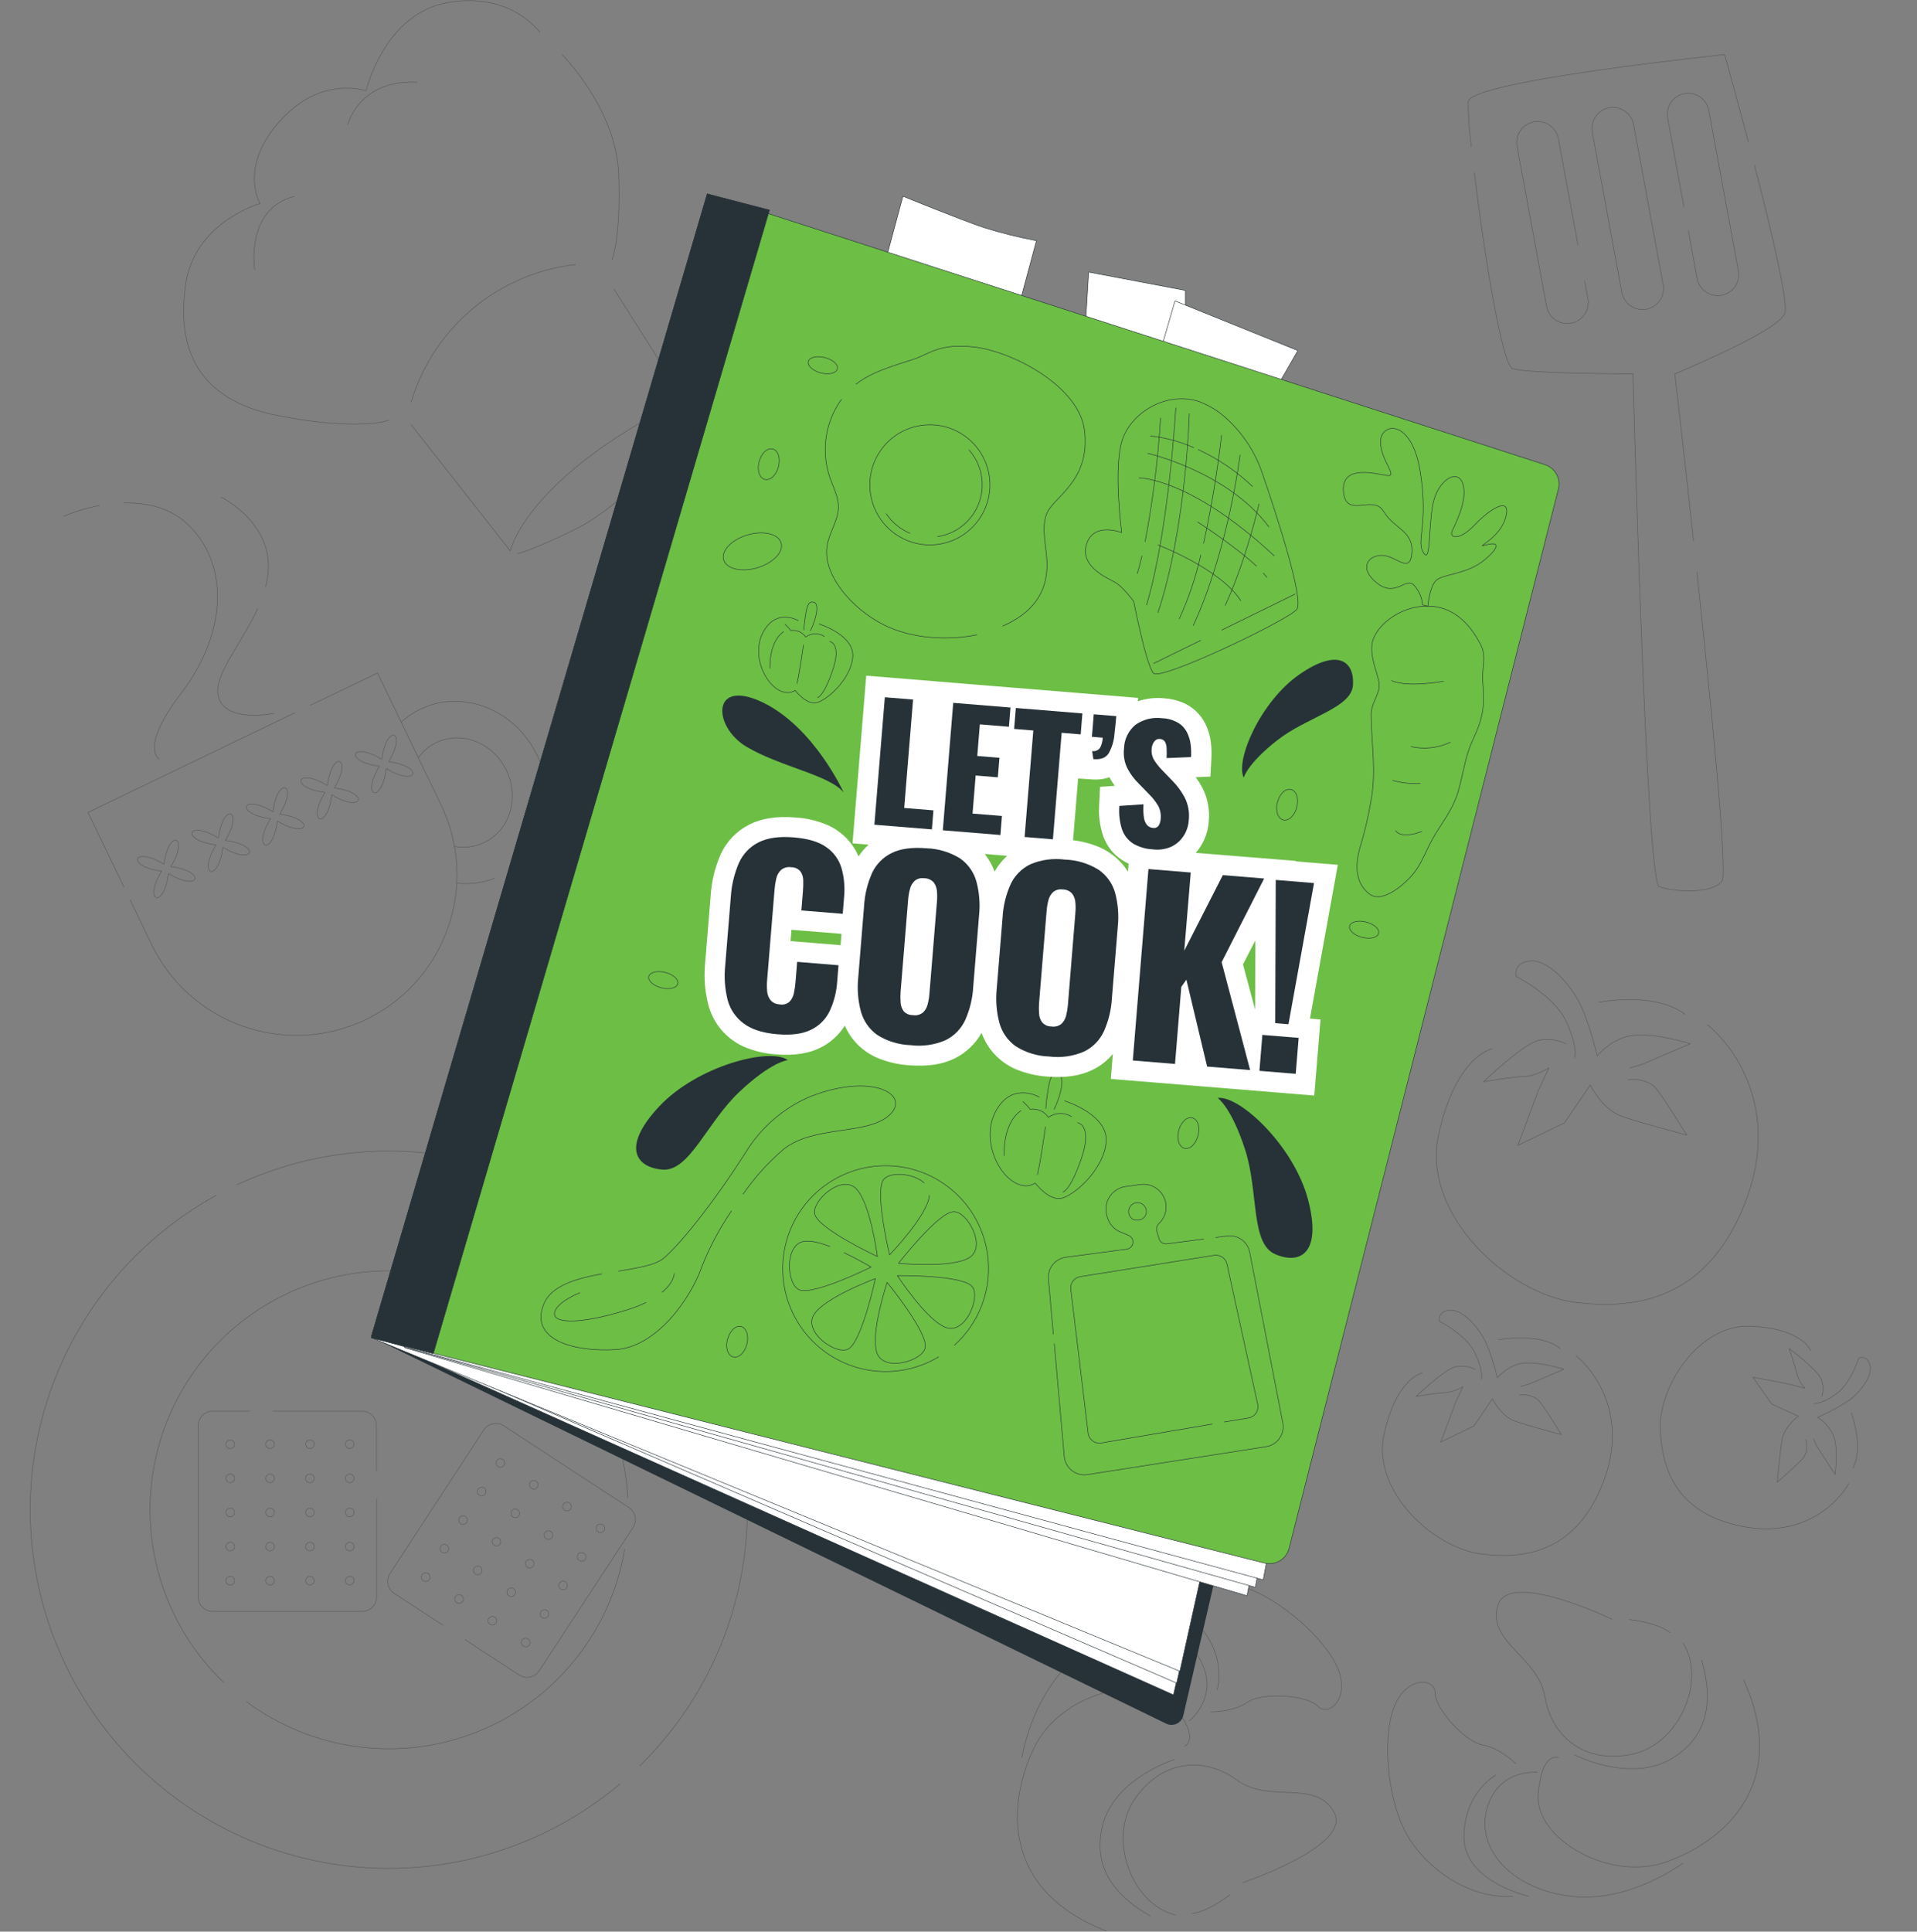 <svg width="3771" height="3799" viewBox="0 0 3771 3799" fill="none" xmlns="http://www.w3.org/2000/svg">
<rect x="0" y="0" width="3771" height="3799" fill="#808080" stroke="none"/>
<g opacity="0.3">
<path d="M2900.19 339.737C2918.83 493.631 2954.52 717.887 2975.63 724.868C3006.48 735.18 3212.34 735.18 3212.34 735.18C3212.34 735.18 3238.04 1733.35 3263.74 1743.66C3289.44 1753.97 3366.86 1759.05 3387.25 1733.35C3398.91 1718.75 3367.42 1398.59 3338.07 1124.75" stroke="black" stroke-linecap="round" stroke-linejoin="round"/>
<path d="M3439.05 278.497C3414.14 184.098 3392.57 107.469 3392.57 107.469C3392.57 107.469 2893.28 158.952 2888.13 199.964C2888.21 229.578 2890.28 259.154 2894.32 288.492" stroke="black" stroke-linecap="round" stroke-linejoin="round"/>
<path d="M3331.41 1063.12C3311.73 882.093 3294.6 735.18 3294.6 735.18C3294.6 735.18 3495.69 652.839 3510.76 616.825C3518.7 597.707 3484.98 454.84 3451.35 325.3" stroke="black" stroke-linecap="round" stroke-linejoin="round"/>
<path d="M3117.14 552.729L3123.57 587.553C3124.56 592.892 3124.48 598.373 3123.35 603.683C3122.21 608.993 3120.05 614.027 3116.97 618.499C3113.89 622.971 3109.96 626.792 3105.4 629.744C3100.84 632.696 3095.75 634.722 3090.41 635.705C3079.64 637.673 3068.53 635.286 3059.52 629.069C3050.5 622.853 3044.33 613.314 3042.34 602.546L2984.19 287.62C2982.27 276.863 2984.68 265.783 2990.89 256.793C2997.1 247.804 3006.61 241.633 3017.35 239.627C3022.69 238.641 3028.17 238.717 3033.48 239.85C3038.79 240.983 3043.83 243.151 3048.3 246.23C3052.77 249.309 3056.59 253.239 3059.54 257.796C3062.49 262.352 3064.52 267.446 3065.5 272.786L3104.06 481.732" stroke="black" stroke-linecap="round" stroke-linejoin="round"/>
<path d="M3238.51 608.178C3227.73 610.148 3216.61 607.764 3207.59 601.548C3198.56 595.333 3192.37 585.793 3190.36 575.02L3132.3 260.093C3131.31 254.754 3131.39 249.273 3132.52 243.964C3133.65 238.654 3135.82 233.619 3138.9 229.148C3141.98 224.676 3145.91 220.855 3150.46 217.903C3155.02 214.951 3160.11 212.925 3165.45 211.942C3170.79 210.957 3176.26 211.033 3181.57 212.167C3186.87 213.301 3191.9 215.47 3196.37 218.55C3200.83 221.63 3204.65 225.561 3207.59 230.116C3210.54 234.672 3212.55 239.764 3213.53 245.1L3271.67 560.027C3272.66 565.366 3272.58 570.847 3271.45 576.157C3270.32 581.467 3268.15 586.501 3265.07 590.973C3261.99 595.444 3258.06 599.265 3253.5 602.218C3248.95 605.17 3243.85 607.195 3238.51 608.178Z" stroke="black" stroke-linecap="round" stroke-linejoin="round"/>
<path d="M3312.37 406.213L3280.64 232.646C3279.58 227.317 3279.58 221.83 3280.64 216.501C3281.71 211.173 3283.82 206.108 3286.85 201.596C3289.88 197.085 3293.77 193.217 3298.3 190.214C3302.83 187.211 3307.9 185.133 3313.24 184.098C3318.58 183.112 3324.06 183.188 3329.37 184.321C3334.68 185.454 3339.71 187.622 3344.18 190.701C3348.66 193.781 3352.48 197.711 3355.43 202.267C3358.38 206.824 3360.41 211.917 3361.39 217.257L3419.54 532.183C3420.57 537.533 3420.54 543.035 3419.45 548.374C3418.35 553.712 3416.21 558.781 3413.15 563.291C3410.1 567.802 3406.18 571.664 3401.62 574.656C3397.07 577.649 3391.97 579.714 3386.62 580.731C3381.28 581.717 3375.8 581.642 3370.49 580.509C3365.18 579.376 3360.14 577.208 3355.67 574.128C3351.2 571.049 3347.38 567.119 3344.43 562.562C3341.47 558.006 3339.45 552.912 3338.46 547.573L3321.17 453.809" stroke="black" stroke-linecap="round" stroke-linejoin="round"/>
</g>
<g opacity="0.3">
<path d="M3097.71 2080C3097.71 2080 3104.45 2059.7 3080.73 2008.61C3057.01 1957.52 2982.45 1920.48 2982.45 1920.48C2982.45 1920.48 2975.63 1893.35 3009.5 1889.94C3043.37 1886.53 3084.14 1930.63 3104.69 1967.92C3125.24 2005.2 3141.97 2076.43 3141.97 2076.43C3141.97 2076.43 3172.51 2039.07 3216.54 2035.74C3260.57 2032.41 3325.06 2052.64 3325.06 2052.64L3229.87 2093.33L3206.07 2100.15" stroke="black" stroke-linecap="round" stroke-linejoin="round"/>
<path d="M3202.74 2123.79C3202.74 2123.79 3240.1 2116.97 3260.41 2144.1C3280.72 2171.23 3318 2232.23 3318 2232.23C3318 2232.23 3226.54 2208.43 3189.17 2194.95C3151.81 2181.46 3128.17 2133.95 3128.17 2133.95L3077.32 2208.51L2985.78 2252.62L3026.47 2144.1L3046.86 2100.07C3046.86 2100.07 3019.73 2116.97 2999.26 2116.97C2978.8 2116.97 2918.03 2127.6 2918.03 2127.6C2918.03 2127.6 2995.93 2052.95 3026.47 2046.21C3044.8 2042.17 3063.95 2044.55 3080.73 2052.95" stroke="black" stroke-linecap="round" stroke-linejoin="round"/>
<path d="M2934.93 2062.79C2934.93 2062.79 2863.54 2076.36 2829.82 2232.23C2796.11 2388.11 2965.47 2544.14 3097.71 2561.12C3229.95 2578.1 3362.1 2547.55 3433.26 2364.47C3504.42 2181.38 3409.46 2055.97 3358.69 2015.43" stroke="black" stroke-linecap="round" stroke-linejoin="round"/>
<path d="M3314.67 1994.97C3314.67 1994.97 3267.07 1950.86 3145.15 1971.17" stroke="black" stroke-linecap="round" stroke-linejoin="round"/>
</g>
<g opacity="0.3">
<path d="M2913.99 2712.4C2913.99 2712.4 2918.83 2697.88 2901.85 2661.55C2884.88 2625.22 2831.65 2598.56 2831.65 2598.56C2831.65 2598.56 2826.81 2579.21 2851 2576.75C2875.2 2574.29 2904.31 2605.86 2918.83 2632.28C2933.34 2658.69 2945.48 2709.78 2945.48 2709.78C2945.48 2709.78 2967.22 2683.12 2998.71 2680.74C3030.2 2678.36 3076.21 2692.8 3076.21 2692.8L3008.39 2721.92L2991.49 2726.75" stroke="black" stroke-linecap="round" stroke-linejoin="round"/>
<path d="M2989.03 2743.81C2989.03 2743.81 3015.69 2738.97 3030.2 2758.4C3044.72 2777.84 3071.37 2821.31 3071.37 2821.31C3071.37 2821.31 3006.01 2804.41 2979.35 2794.66C2952.7 2784.9 2935.8 2751.11 2935.8 2751.11L2899.47 2804.41L2834.11 2836.15L2863.14 2758.72L2877.66 2726.99C2867.39 2733.45 2855.83 2737.57 2843.78 2739.05C2829.27 2739.05 2785.64 2746.35 2785.64 2746.35C2785.64 2746.35 2841.17 2693.04 2863.14 2688.2C2876.22 2685.33 2889.88 2687.04 2901.85 2693.04" stroke="black" stroke-linecap="round" stroke-linejoin="round"/>
<path d="M2797.62 2700.26C2797.62 2700.26 2746.77 2709.94 2722.57 2821.31C2698.38 2932.69 2819.35 3044.06 2913.83 3056.2C3008.31 3068.33 3102.71 3046.52 3153.55 2915.79C3204.4 2785.06 3136.58 2695.42 3100.25 2666.39" stroke="black" stroke-linecap="round" stroke-linejoin="round"/>
<path d="M3068.91 2651.87C3068.91 2651.87 3035.04 2620.14 2947.86 2634.89" stroke="black" stroke-linecap="round" stroke-linejoin="round"/>
</g>
<g opacity="0.3">
<path d="M3568.51 2760.31C3568.51 2760.31 3582 2762.37 3611.43 2742.06C3640.86 2721.76 3656.41 2670.67 3656.41 2670.67C3656.41 2670.67 3672.67 2663.53 3678.46 2684.47C3684.25 2705.42 3660.85 2735.72 3639.59 2752.46C3619.39 2766.22 3597.86 2777.94 3575.33 2787.44C3591.31 2797.07 3603.24 2812.18 3608.89 2829.96C3615.71 2857.33 3609.76 2899.92 3609.76 2899.92L3574.07 2844.4L3567.32 2830.2" stroke="black" stroke-linecap="round" stroke-linejoin="round"/>
<path d="M3552.01 2830.99C3552.01 2830.99 3559.94 2853.76 3545.43 2869.38C3530.91 2885.01 3496.17 2915 3496.17 2915C3496.17 2915 3501.32 2854.95 3505.84 2830.12C3510.37 2805.29 3537.57 2785.22 3537.57 2785.22L3485.3 2761.42L3448.09 2708.43L3520.6 2722.39L3550.51 2730.32C3543.2 2722.28 3537.78 2712.72 3534.64 2702.32C3532.42 2689.55 3519.57 2652.27 3519.57 2652.27C3519.57 2652.27 3574.7 2693.28 3582.24 2711.76C3586.72 2722.85 3587.25 2735.15 3583.74 2746.59" stroke="black" stroke-linecap="round" stroke-linejoin="round"/>
<path d="M3561.85 2656.23C3561.85 2656.23 3545.98 2612.92 3444.13 2608.24C3342.27 2603.56 3262.55 2726.67 3266.04 2811.55C3269.53 2896.43 3302.69 2976.32 3425.33 3001.54C3547.97 3026.77 3616.66 2953.95 3636.81 2917.46" stroke="black" stroke-linecap="round" stroke-linejoin="round"/>
<path d="M3644.9 2887.55C3644.9 2887.55 3667.51 2853.04 3641.73 2778.55" stroke="black" stroke-linecap="round" stroke-linejoin="round"/>
</g>
<g opacity="0.3">
<path d="M3171.56 3184.79C3171.56 3184.79 2966.11 3085.39 2946.2 3158.21C2926.28 3231.03 3025.52 3257.69 3039.01 3337.17C3052.49 3416.66 3118.33 3469.73 3211.3 3449.82C3304.28 3429.9 3357.11 3304.01 3310.7 3231.11" stroke="black" stroke-linecap="round" stroke-linejoin="round"/>
<path d="M3065.5 3456.48C3065.5 3456.48 3032.34 3443.23 3025.84 3529.38C3019.33 3615.53 3164.98 3701.68 3277.62 3661.86C3390.27 3622.03 3522.82 3509.47 3430.09 3304.01" stroke="black" stroke-linecap="round" stroke-linejoin="round"/>
<path d="M3024.33 3485.67C3024.33 3485.67 2947.78 3477.18 2925.17 3556.51C2902.57 3635.84 2973.32 3715.16 3089.46 3729.36C3205.59 3743.56 3310.54 3664.16 3310.54 3664.16" stroke="black" stroke-linecap="round" stroke-linejoin="round"/>
<path d="M2981.81 3468.7C2981.81 3468.7 2950.64 3437.52 2916.61 3431.81C2882.58 3426.1 2823.16 3360.97 2823.16 3329.79C2823.16 3298.62 2763.66 3295.84 2740.98 3360.97C2718.29 3426.1 2729.63 3556.51 2777.78 3624.49C2825.94 3692.48 2905.34 3735 2976.1 3729.36" stroke="black" stroke-linecap="round" stroke-linejoin="round"/>
<path d="M3098.03 3451.64C3098.03 3451.64 3208.53 3508.36 3290.71 3457.35C3372.89 3406.34 3364.33 3324.16 3347.35 3264.67" stroke="black" stroke-linecap="round" stroke-linejoin="round"/>
<path d="M2942.15 3491.3C2942.15 3491.3 2879.8 3525.33 2879.8 3613.15C2879.8 3700.96 3007.36 3729.36 3007.36 3729.36" stroke="black" stroke-linecap="round" stroke-linejoin="round"/>
<path d="M3205.67 3185.26C3205.67 3185.26 3259.3 3190.42 3285 3210.8" stroke="black" stroke-linecap="round" stroke-linejoin="round"/>
</g>
<g opacity="0.3">
<path d="M2444.53 3702.55C2444.53 3702.55 2660.94 3630.2 2624.21 3564.13C2587.48 3498.05 2497.92 3548.26 2432.87 3500.66C2367.82 3453.07 2283.34 3461.4 2230.83 3540.33C2178.31 3619.26 2228.45 3746.58 2312.53 3766.25" stroke="black" stroke-linecap="round" stroke-linejoin="round"/>
<path d="M2330.54 3434.11C2330.54 3434.11 2363.46 3420.46 2308.01 3354.15C2252.56 3287.83 2088.12 3328.13 2035.29 3435.3C1982.46 3542.47 1966.35 3715.64 2176.25 3797.82" stroke="black" stroke-linecap="round" stroke-linejoin="round"/>
<path d="M2339.58 3384.45C2339.58 3384.45 2400.27 3336.85 2361.08 3264.51C2321.89 3192.16 2215.76 3184.63 2122.71 3255.62C2029.66 3326.62 2010.14 3456.72 2010.14 3456.72" stroke="black" stroke-linecap="round" stroke-linejoin="round"/>
<path d="M2381.87 3366.92C2381.87 3366.92 2425.97 3367.47 2454.21 3347.72C2482.45 3327.97 2570.66 3333.05 2592.4 3355.65C2614.13 3378.26 2658.72 3338.36 2629.44 3276.33C2600.17 3214.29 2500.93 3128.54 2418.99 3113.47C2337.05 3098.4 2250.5 3123.55 2203.78 3176.93" stroke="black" stroke-linecap="round" stroke-linejoin="round"/>
<path d="M2310.63 3460.29C2310.63 3460.29 2191.64 3496.94 2168.79 3590.86C2145.95 3684.78 2209.17 3737.61 2262.88 3768.31" stroke="black" stroke-linecap="round" stroke-linejoin="round"/>
<path d="M2394.4 3322.97C2394.4 3322.97 2415.26 3255.07 2353.86 3192.24C2292.46 3129.42 2181.49 3198.19 2181.49 3198.19" stroke="black" stroke-linecap="round" stroke-linejoin="round"/>
<path d="M2419.7 3726.03C2419.7 3726.03 2377.74 3759.82 2345.14 3763.23" stroke="black" stroke-linecap="round" stroke-linejoin="round"/>
</g>
<g opacity="0.3">
<path d="M466.684 2329.88C617.511 2259.57 788.341 2244.84 948.975 2288.31C1109.61 2331.78 1249.7 2430.64 1344.49 2567.42C1439.28 2704.2 1482.65 2870.09 1466.95 3035.76C1451.25 3201.42 1377.48 3356.21 1258.68 3472.74" stroke="black" stroke-linecap="round" stroke-linejoin="round"/>
<path d="M1219.73 3508.28C1144.41 3571.84 1056.61 3618.91 961.983 3646.45C867.357 3674 768.01 3681.41 670.345 3668.21C572.679 3655.01 478.864 3621.49 394.947 3569.81C311.031 3518.13 238.874 3449.44 183.131 3368.17C127.387 3286.89 89.293 3194.84 71.305 3097.94C53.316 3001.05 55.833 2901.45 78.692 2805.59C101.55 2709.72 144.245 2619.71 204.022 2541.36C263.798 2463 339.331 2398.04 425.751 2350.67" stroke="black" stroke-linecap="round" stroke-linejoin="round"/>
<path d="M1228.77 3047.07C1215.43 3126.41 1181.96 3201 1131.55 3263.71C1081.15 3326.41 1015.5 3375.14 940.886 3405.22C866.27 3435.31 785.184 3445.75 705.381 3435.54C625.579 3425.33 549.73 3394.82 485.087 3346.93" stroke="black" stroke-linecap="round" stroke-linejoin="round"/>
<path d="M440.109 3309.01C384.684 3255.93 343.096 3190.09 318.974 3117.23C294.852 3044.38 288.931 2966.73 301.727 2891.06C314.523 2815.39 345.648 2744 392.383 2683.13C439.119 2622.26 500.044 2573.75 569.841 2541.84C639.638 2509.94 716.184 2495.6 792.796 2500.09C869.409 2504.57 943.759 2527.74 1009.36 2567.58C1074.95 2607.41 1129.8 2662.7 1169.11 2728.61C1208.42 2794.52 1231 2869.05 1234.88 2945.7" stroke="black" stroke-linecap="round" stroke-linejoin="round"/>
<path d="M536.808 2775.38H712.279C719.769 2775.38 726.952 2778.36 732.248 2783.65C737.544 2788.95 740.519 2796.13 740.519 2803.62V2893.9" stroke="black" stroke-linecap="round" stroke-linejoin="round"/>
<path d="M740.757 2947.84V3141C740.757 3144.7 740.026 3148.37 738.606 3151.79C737.186 3155.21 735.104 3158.32 732.481 3160.94C729.857 3163.55 726.744 3165.63 723.318 3167.04C719.892 3168.45 716.222 3169.17 712.517 3169.16H418.215C414.51 3169.17 410.84 3168.45 407.414 3167.04C403.988 3165.63 400.874 3163.55 398.251 3160.94C395.628 3158.32 393.546 3155.21 392.126 3151.79C390.706 3148.37 389.975 3144.7 389.975 3141V2803.62C389.975 2796.13 392.95 2788.95 398.246 2783.65C403.542 2778.36 410.725 2775.38 418.215 2775.38H491.196" stroke="black" stroke-linecap="round" stroke-linejoin="round"/>
<path d="M461.527 2840.27C461.543 2841.97 461.052 2843.64 460.117 2845.06C459.181 2846.48 457.844 2847.59 456.275 2848.25C454.707 2848.91 452.978 2849.08 451.308 2848.76C449.639 2848.43 448.105 2847.61 446.903 2846.41C445.7 2845.2 444.882 2843.67 444.554 2842C444.226 2840.33 444.402 2838.6 445.061 2837.03C445.719 2835.47 446.829 2834.13 448.25 2833.19C449.671 2832.26 451.338 2831.77 453.039 2831.78C455.291 2831.78 457.449 2832.68 459.041 2834.27C460.633 2835.86 461.527 2838.02 461.527 2840.27Z" stroke="black" stroke-linecap="round" stroke-linejoin="round"/>
<path d="M531.335 2848.76C536.023 2848.76 539.823 2844.96 539.823 2840.27C539.823 2835.58 536.023 2831.78 531.335 2831.78C526.647 2831.78 522.847 2835.58 522.847 2840.27C522.847 2844.96 526.647 2848.76 531.335 2848.76Z" stroke="black" stroke-linecap="round" stroke-linejoin="round"/>
<path d="M609.71 2848.76C614.397 2848.76 618.197 2844.96 618.197 2840.27C618.197 2835.58 614.397 2831.78 609.71 2831.78C605.022 2831.78 601.222 2835.58 601.222 2840.27C601.222 2844.96 605.022 2848.76 609.71 2848.76Z" stroke="black" stroke-linecap="round" stroke-linejoin="round"/>
<path d="M688.005 2848.76C692.693 2848.76 696.493 2844.96 696.493 2840.27C696.493 2835.58 692.693 2831.78 688.005 2831.78C683.317 2831.78 679.517 2835.58 679.517 2840.27C679.517 2844.96 683.317 2848.76 688.005 2848.76Z" stroke="black" stroke-linecap="round" stroke-linejoin="round"/>
<path d="M461.527 2907.38C461.543 2909.08 461.052 2910.75 460.117 2912.17C459.181 2913.59 457.844 2914.7 456.275 2915.36C454.707 2916.02 452.978 2916.19 451.308 2915.87C449.639 2915.54 448.105 2914.72 446.903 2913.52C445.7 2912.31 444.882 2910.78 444.554 2909.11C444.226 2907.44 444.402 2905.71 445.061 2904.14C445.719 2902.58 446.829 2901.24 448.25 2900.3C449.671 2899.37 451.338 2898.88 453.039 2898.89C455.291 2898.89 457.449 2899.79 459.041 2901.38C460.633 2902.97 461.527 2905.13 461.527 2907.38Z" stroke="black" stroke-linecap="round" stroke-linejoin="round"/>
<path d="M539.902 2907.38C539.918 2909.08 539.429 2910.74 538.497 2912.16C537.565 2913.58 536.233 2914.69 534.669 2915.35C533.105 2916.01 531.38 2916.19 529.713 2915.87C528.045 2915.55 526.512 2914.74 525.305 2913.55C524.099 2912.35 523.275 2910.82 522.938 2909.16C522.601 2907.5 522.766 2905.77 523.412 2904.2C524.058 2902.63 525.156 2901.29 526.567 2900.34C527.977 2899.4 529.637 2898.89 531.335 2898.89C532.456 2898.88 533.568 2899.09 534.607 2899.52C535.646 2899.94 536.591 2900.56 537.388 2901.35C538.185 2902.14 538.817 2903.08 539.248 2904.11C539.68 2905.15 539.902 2906.26 539.902 2907.38Z" stroke="black" stroke-linecap="round" stroke-linejoin="round"/>
<path d="M618.197 2907.38C618.213 2909.08 617.722 2910.75 616.787 2912.17C615.851 2913.59 614.514 2914.7 612.946 2915.36C611.377 2916.02 609.648 2916.19 607.978 2915.87C606.309 2915.54 604.775 2914.72 603.573 2913.52C602.37 2912.31 601.552 2910.78 601.224 2909.11C600.896 2907.44 601.072 2905.71 601.731 2904.14C602.389 2902.58 603.499 2901.24 604.92 2900.3C606.341 2899.37 608.008 2898.88 609.709 2898.89C611.961 2898.89 614.12 2899.79 615.711 2901.38C617.303 2902.97 618.197 2905.13 618.197 2907.38Z" stroke="black" stroke-linecap="round" stroke-linejoin="round"/>
<path d="M696.572 2907.38C696.588 2909.08 696.099 2910.74 695.167 2912.16C694.235 2913.58 692.903 2914.69 691.339 2915.35C689.775 2916.01 688.05 2916.19 686.383 2915.87C684.715 2915.55 683.182 2914.74 681.975 2913.55C680.769 2912.35 679.945 2910.82 679.608 2909.16C679.271 2907.5 679.436 2905.77 680.082 2904.2C680.728 2902.63 681.826 2901.29 683.237 2900.34C684.647 2899.4 686.307 2898.89 688.005 2898.89C689.126 2898.88 690.238 2899.09 691.277 2899.52C692.316 2899.94 693.261 2900.56 694.058 2901.35C694.855 2902.14 695.487 2903.08 695.918 2904.11C696.35 2905.15 696.572 2906.26 696.572 2907.38Z" stroke="black" stroke-linecap="round" stroke-linejoin="round"/>
<path d="M461.527 2974.49C461.527 2976.19 461.023 2977.85 460.078 2979.26C459.133 2980.67 457.79 2981.77 456.22 2982.41C454.65 2983.06 452.923 2983.22 451.259 2982.89C449.595 2982.55 448.069 2981.73 446.874 2980.52C445.679 2979.31 444.869 2977.78 444.548 2976.11C444.226 2974.45 444.407 2972.72 445.068 2971.16C445.729 2969.59 446.839 2968.26 448.258 2967.33C449.678 2966.4 451.342 2965.91 453.039 2965.92C454.161 2965.92 455.271 2966.15 456.306 2966.58C457.341 2967.01 458.28 2967.64 459.07 2968.44C459.859 2969.23 460.482 2970.18 460.904 2971.22C461.326 2972.26 461.538 2973.37 461.527 2974.49Z" stroke="black" stroke-linecap="round" stroke-linejoin="round"/>
<path d="M539.902 2974.49C539.902 2976.19 539.4 2977.84 538.458 2979.25C537.517 2980.66 536.179 2981.76 534.613 2982.41C533.048 2983.05 531.325 2983.22 529.663 2982.89C528.002 2982.56 526.475 2981.75 525.277 2980.55C524.079 2979.35 523.263 2977.82 522.932 2976.16C522.602 2974.5 522.771 2972.78 523.42 2971.21C524.068 2969.65 525.166 2968.31 526.575 2967.37C527.984 2966.43 529.64 2965.92 531.335 2965.92C532.463 2965.91 533.582 2966.13 534.626 2966.55C535.67 2966.98 536.619 2967.61 537.416 2968.41C538.214 2969.21 538.845 2970.16 539.271 2971.2C539.698 2972.24 539.913 2973.36 539.902 2974.49Z" stroke="black" stroke-linecap="round" stroke-linejoin="round"/>
<path d="M618.197 2974.49C618.197 2976.19 617.693 2977.85 616.748 2979.26C615.803 2980.67 614.46 2981.77 612.89 2982.41C611.32 2983.06 609.593 2983.22 607.929 2982.89C606.265 2982.55 604.739 2981.73 603.544 2980.52C602.349 2979.31 601.539 2977.78 601.218 2976.11C600.896 2974.45 601.077 2972.72 601.738 2971.16C602.399 2969.59 603.509 2968.26 604.928 2967.33C606.348 2966.4 608.012 2965.91 609.709 2965.92C610.831 2965.92 611.941 2966.15 612.976 2966.58C614.011 2967.01 614.95 2967.64 615.74 2968.44C616.529 2969.23 617.152 2970.18 617.574 2971.22C617.996 2972.26 618.208 2973.37 618.197 2974.49Z" stroke="black" stroke-linecap="round" stroke-linejoin="round"/>
<path d="M696.572 2974.49C696.572 2976.19 696.07 2977.84 695.128 2979.25C694.187 2980.66 692.849 2981.76 691.283 2982.41C689.718 2983.05 687.995 2983.22 686.333 2982.89C684.672 2982.56 683.145 2981.75 681.947 2980.55C680.749 2979.35 679.933 2977.82 679.602 2976.16C679.272 2974.5 679.441 2972.78 680.09 2971.21C680.738 2969.65 681.836 2968.31 683.245 2967.37C684.654 2966.43 686.31 2965.92 688.005 2965.92C689.133 2965.91 690.252 2966.13 691.296 2966.55C692.34 2966.98 693.289 2967.61 694.086 2968.41C694.884 2969.21 695.515 2970.16 695.942 2971.2C696.368 2972.24 696.583 2973.36 696.572 2974.49Z" stroke="black" stroke-linecap="round" stroke-linejoin="round"/>
<path d="M461.527 3041.6C461.527 3043.3 461.023 3044.96 460.078 3046.37C459.133 3047.78 457.79 3048.88 456.22 3049.52C454.65 3050.17 452.923 3050.33 451.259 3050C449.595 3049.66 448.069 3048.84 446.874 3047.63C445.679 3046.42 444.869 3044.89 444.548 3043.22C444.226 3041.56 444.407 3039.83 445.068 3038.27C445.729 3036.7 446.839 3035.37 448.258 3034.44C449.678 3033.51 451.342 3033.02 453.039 3033.03C454.161 3033.03 455.271 3033.26 456.306 3033.69C457.341 3034.12 458.28 3034.75 459.07 3035.55C459.859 3036.34 460.482 3037.29 460.904 3038.33C461.326 3039.37 461.538 3040.48 461.527 3041.6Z" stroke="black" stroke-linecap="round" stroke-linejoin="round"/>
<path d="M531.335 3050.09C536.023 3050.09 539.823 3046.29 539.823 3041.6C539.823 3036.91 536.023 3033.11 531.335 3033.11C526.647 3033.11 522.847 3036.91 522.847 3041.6C522.847 3046.29 526.647 3050.09 531.335 3050.09Z" stroke="black" stroke-linecap="round" stroke-linejoin="round"/>
<path d="M609.71 3050.09C614.397 3050.09 618.197 3046.29 618.197 3041.6C618.197 3036.91 614.397 3033.11 609.71 3033.11C605.022 3033.11 601.222 3036.91 601.222 3041.6C601.222 3046.29 605.022 3050.09 609.71 3050.09Z" stroke="black" stroke-linecap="round" stroke-linejoin="round"/>
<path d="M688.005 3050.09C692.693 3050.09 696.493 3046.29 696.493 3041.6C696.493 3036.91 692.693 3033.11 688.005 3033.11C683.317 3033.11 679.517 3036.91 679.517 3041.6C679.517 3046.29 683.317 3050.09 688.005 3050.09Z" stroke="black" stroke-linecap="round" stroke-linejoin="round"/>
<path d="M461.527 3108.63C461.543 3110.33 461.052 3112 460.117 3113.42C459.181 3114.84 457.844 3115.95 456.275 3116.61C454.707 3117.27 452.978 3117.45 451.308 3117.12C449.639 3116.79 448.105 3115.97 446.903 3114.77C445.7 3113.57 444.882 3112.03 444.554 3110.36C444.226 3108.69 444.402 3106.96 445.061 3105.4C445.719 3103.83 446.829 3102.49 448.25 3101.55C449.671 3100.62 451.338 3100.13 453.039 3100.14C455.291 3100.14 457.449 3101.04 459.041 3102.63C460.633 3104.22 461.527 3106.38 461.527 3108.63Z" stroke="black" stroke-linecap="round" stroke-linejoin="round"/>
<path d="M531.335 3117.12C536.023 3117.12 539.823 3113.32 539.823 3108.63C539.823 3103.94 536.023 3100.14 531.335 3100.14C526.647 3100.14 522.847 3103.94 522.847 3108.63C522.847 3113.32 526.647 3117.12 531.335 3117.12Z" stroke="black" stroke-linecap="round" stroke-linejoin="round"/>
<path d="M609.71 3117.12C614.397 3117.12 618.197 3113.32 618.197 3108.63C618.197 3103.94 614.397 3100.14 609.71 3100.14C605.022 3100.14 601.222 3103.94 601.222 3108.63C601.222 3113.32 605.022 3117.12 609.71 3117.12Z" stroke="black" stroke-linecap="round" stroke-linejoin="round"/>
<path d="M688.005 3117.12C692.693 3117.12 696.493 3113.32 696.493 3108.63C696.493 3103.94 692.693 3100.14 688.005 3100.14C683.317 3100.14 679.517 3103.94 679.517 3108.63C679.517 3113.32 683.317 3117.12 688.005 3117.12Z" stroke="black" stroke-linecap="round" stroke-linejoin="round"/>
<path d="M871.17 3196.21L775.264 3133.54C769.048 3129.39 764.726 3122.95 763.24 3115.62C761.754 3108.3 763.224 3100.68 767.331 3094.43L951.845 2812.03C955.997 2805.81 962.438 2801.49 969.765 2800.01C977.091 2798.52 984.707 2799.99 990.953 2804.1L1237.34 2965.05C1243.57 2969.19 1247.91 2975.63 1249.4 2982.96C1250.89 2990.3 1249.4 2997.92 1245.27 3004.16L1060.36 3286.32C1056.23 3292.56 1049.78 3296.89 1042.45 3298.38C1035.12 3299.87 1027.5 3298.38 1021.26 3294.26L914.641 3224.61" stroke="black" stroke-linecap="round" stroke-linejoin="round"/>
<path d="M991.429 2881.92C990.504 2883.34 989.177 2884.45 987.616 2885.12C986.056 2885.79 984.333 2885.98 982.665 2885.67C980.997 2885.35 979.46 2884.55 978.248 2883.36C977.037 2882.17 976.205 2880.65 975.86 2878.99C975.514 2877.33 975.67 2875.6 976.307 2874.03C976.944 2872.46 978.034 2871.11 979.438 2870.16C980.842 2869.2 982.498 2868.69 984.195 2868.68C985.892 2868.67 987.554 2869.16 988.97 2870.1C990.84 2871.36 992.144 2873.3 992.604 2875.51C993.063 2877.71 992.642 2880.01 991.429 2881.92Z" stroke="black" stroke-linecap="round" stroke-linejoin="round"/>
<path d="M1056.95 2924.75C1056.03 2926.15 1054.71 2927.24 1053.16 2927.89C1051.62 2928.53 1049.92 2928.71 1048.27 2928.39C1046.63 2928.08 1045.12 2927.28 1043.92 2926.1C1042.73 2924.93 1041.91 2923.43 1041.57 2921.79C1041.23 2920.15 1041.38 2918.44 1042.01 2916.89C1042.63 2915.34 1043.7 2914 1045.08 2913.06C1046.46 2912.11 1048.1 2911.59 1049.77 2911.57C1051.44 2911.55 1053.09 2912.02 1054.49 2912.93C1056.38 2914.18 1057.7 2916.12 1058.16 2918.34C1058.62 2920.55 1058.19 2922.86 1056.95 2924.75Z" stroke="black" stroke-linecap="round" stroke-linejoin="round"/>
<path d="M1122.56 2967.59C1121.95 2968.53 1121.16 2969.34 1120.24 2969.97C1119.31 2970.6 1118.28 2971.05 1117.18 2971.28C1116.09 2971.51 1114.96 2971.52 1113.86 2971.32C1112.76 2971.12 1111.71 2970.7 1110.78 2970.09C1109.84 2969.48 1109.03 2968.69 1108.4 2967.77C1107.76 2966.85 1107.32 2965.81 1107.09 2964.72C1106.85 2963.62 1106.84 2962.49 1107.04 2961.39C1107.25 2960.29 1107.67 2959.25 1108.28 2958.31C1109.51 2956.41 1111.44 2955.09 1113.65 2954.62C1115.86 2954.15 1118.16 2954.58 1120.06 2955.81C1121.95 2957.04 1123.28 2958.97 1123.75 2961.18C1124.21 2963.39 1123.79 2965.7 1122.56 2967.59Z" stroke="black" stroke-linecap="round" stroke-linejoin="round"/>
<path d="M1188.16 3010.43C1187.24 3011.83 1185.93 3012.93 1184.38 3013.59C1182.84 3014.25 1181.13 3014.44 1179.48 3014.13C1177.83 3013.82 1176.31 3013.03 1175.11 3011.85C1173.91 3010.67 1173.09 3009.17 1172.74 3007.53C1172.4 3005.88 1172.55 3004.17 1173.18 3002.62C1173.8 3001.06 1174.88 2999.72 1176.27 2998.78C1177.65 2997.83 1179.29 2997.32 1180.97 2997.3C1182.65 2997.28 1184.29 2997.77 1185.7 2998.69C1187.58 2999.92 1188.9 3001.85 1189.36 3004.05C1189.82 3006.25 1189.39 3008.54 1188.16 3010.43Z" stroke="black" stroke-linecap="round" stroke-linejoin="round"/>
<path d="M954.701 2938.08C953.775 2939.5 952.448 2940.62 950.888 2941.29C949.328 2941.95 947.604 2942.14 945.937 2941.83C944.269 2941.51 942.732 2940.71 941.52 2939.52C940.308 2938.34 939.477 2936.82 939.131 2935.15C938.786 2933.49 938.941 2931.77 939.579 2930.19C940.216 2928.62 941.305 2927.27 942.71 2926.32C944.114 2925.37 945.77 2924.85 947.467 2924.84C949.164 2924.83 950.826 2925.32 952.242 2926.26C954.112 2927.52 955.416 2929.46 955.876 2931.67C956.335 2933.88 955.913 2936.18 954.701 2938.08Z" stroke="black" stroke-linecap="round" stroke-linejoin="round"/>
<path d="M1020.7 2980.92C1019.78 2982.34 1018.45 2983.45 1016.89 2984.12C1015.33 2984.79 1013.6 2984.98 1011.94 2984.66C1010.27 2984.35 1008.73 2983.55 1007.52 2982.36C1006.31 2981.17 1005.48 2979.65 1005.13 2977.99C1004.79 2976.33 1004.94 2974.6 1005.58 2973.03C1006.22 2971.46 1007.31 2970.11 1008.71 2969.16C1010.11 2968.2 1011.77 2967.69 1013.47 2967.68C1015.16 2967.67 1016.83 2968.16 1018.24 2969.1C1020.11 2970.36 1021.42 2972.3 1021.88 2974.51C1022.33 2976.71 1021.91 2979.01 1020.7 2980.92Z" stroke="black" stroke-linecap="round" stroke-linejoin="round"/>
<path d="M1085.83 3023.99C1084.56 3025.78 1082.64 3027.01 1080.49 3027.42C1078.33 3027.83 1076.1 3027.39 1074.26 3026.19C1072.42 3024.98 1071.12 3023.12 1070.63 3020.98C1070.14 3018.84 1070.5 3016.59 1071.63 3014.71C1072.22 3013.73 1073 3012.88 1073.92 3012.21C1074.84 3011.54 1075.89 3011.06 1077.01 3010.81C1078.12 3010.55 1079.27 3010.52 1080.4 3010.72C1081.52 3010.93 1082.59 3011.35 1083.55 3011.98C1084.5 3012.6 1085.32 3013.41 1085.96 3014.36C1086.59 3015.31 1087.03 3016.38 1087.24 3017.5C1087.46 3018.62 1087.44 3019.77 1087.2 3020.89C1086.95 3022 1086.49 3023.06 1085.83 3023.99Z" stroke="black" stroke-linecap="round" stroke-linejoin="round"/>
<path d="M1151.43 3066.59C1150.83 3067.53 1150.04 3068.34 1149.12 3068.97C1148.21 3069.61 1147.17 3070.05 1146.08 3070.28C1144.98 3070.51 1143.86 3070.52 1142.76 3070.31C1141.66 3070.09 1140.62 3069.67 1139.69 3069.05C1138.71 3068.46 1137.86 3067.68 1137.19 3066.76C1136.52 3065.83 1136.04 3064.78 1135.79 3063.67C1135.53 3062.56 1135.5 3061.4 1135.71 3060.28C1135.91 3059.16 1136.33 3058.08 1136.96 3057.13C1137.58 3056.17 1138.39 3055.35 1139.34 3054.72C1140.29 3054.08 1141.36 3053.65 1142.48 3053.43C1143.6 3053.22 1144.75 3053.24 1145.87 3053.48C1146.99 3053.72 1148.04 3054.19 1148.97 3054.85C1149.91 3055.45 1150.72 3056.24 1151.36 3057.15C1151.99 3058.07 1152.43 3059.11 1152.66 3060.2C1152.89 3061.3 1152.9 3062.42 1152.69 3063.52C1152.48 3064.62 1152.05 3065.66 1151.43 3066.59Z" stroke="black" stroke-linecap="round" stroke-linejoin="round"/>
<path d="M917.973 2994.24C917.047 2995.64 915.728 2996.73 914.184 2997.38C912.64 2998.02 910.938 2998.2 909.294 2997.88C907.65 2997.57 906.136 2996.77 904.943 2995.59C903.75 2994.42 902.932 2992.92 902.591 2991.28C902.25 2989.64 902.401 2987.93 903.026 2986.38C903.651 2984.83 904.722 2983.49 906.103 2982.55C907.485 2981.6 909.115 2981.08 910.79 2981.06C912.464 2981.04 914.108 2981.51 915.514 2982.42C917.401 2983.67 918.718 2985.61 919.179 2987.83C919.639 2990.04 919.206 2992.35 917.973 2994.24Z" stroke="black" stroke-linecap="round" stroke-linejoin="round"/>
<path d="M983.576 3037.08C982.251 3038.77 980.341 3039.9 978.222 3040.25C976.103 3040.6 973.931 3040.14 972.136 3038.96C970.34 3037.78 969.052 3035.97 968.526 3033.89C968 3031.81 968.276 3029.61 969.297 3027.72C970.557 3025.85 972.498 3024.54 974.707 3024.09C976.915 3023.63 979.215 3024.05 981.117 3025.26C982.059 3025.87 982.871 3026.66 983.506 3027.59C984.141 3028.51 984.585 3029.56 984.814 3030.66C985.043 3031.76 985.051 3032.89 984.839 3033.99C984.626 3035.09 984.197 3036.14 983.576 3037.08Z" stroke="black" stroke-linecap="round" stroke-linejoin="round"/>
<path d="M1049.18 3079.92C1048.25 3081.31 1046.93 3082.4 1045.39 3083.05C1043.85 3083.7 1042.14 3083.87 1040.5 3083.56C1038.86 3083.24 1037.34 3082.44 1036.15 3081.27C1034.96 3080.09 1034.14 3078.59 1033.8 3076.95C1033.46 3075.31 1033.61 3073.61 1034.23 3072.05C1034.86 3070.5 1035.93 3069.17 1037.31 3068.22C1038.69 3067.27 1040.32 3066.76 1042 3066.73C1043.67 3066.71 1045.31 3067.19 1046.72 3068.1C1048.61 3069.34 1049.92 3071.29 1050.38 3073.5C1050.85 3075.71 1050.41 3078.02 1049.18 3079.92Z" stroke="black" stroke-linecap="round" stroke-linejoin="round"/>
<path d="M1114.7 3122.75C1113.78 3124.16 1112.47 3125.26 1110.93 3125.92C1109.38 3126.58 1107.68 3126.77 1106.03 3126.46C1104.38 3126.15 1102.85 3125.35 1101.65 3124.18C1100.46 3123 1099.63 3121.5 1099.29 3119.85C1098.94 3118.21 1099.09 3116.5 1099.72 3114.94C1100.35 3113.39 1101.42 3112.05 1102.81 3111.1C1104.2 3110.16 1105.83 3109.64 1107.51 3109.63C1109.19 3109.61 1110.84 3110.09 1112.24 3111.01C1113.18 3111.61 1113.99 3112.4 1114.63 3113.32C1115.26 3114.24 1115.71 3115.27 1115.93 3116.37C1116.16 3117.46 1116.17 3118.59 1115.96 3119.68C1115.75 3120.78 1115.32 3121.82 1114.7 3122.75Z" stroke="black" stroke-linecap="round" stroke-linejoin="round"/>
<path d="M881.324 3050.41C880.398 3051.83 879.071 3052.94 877.511 3053.61C875.951 3054.28 874.227 3054.47 872.56 3054.15C870.892 3053.84 869.355 3053.04 868.143 3051.85C866.932 3050.66 866.1 3049.14 865.755 3047.48C865.409 3045.82 865.564 3044.09 866.201 3042.52C866.838 3040.95 867.928 3039.6 869.333 3038.64C870.737 3037.69 872.393 3037.18 874.09 3037.17C875.787 3037.16 877.449 3037.65 878.865 3038.59C880.735 3039.85 882.039 3041.79 882.499 3044C882.958 3046.2 882.536 3048.5 881.324 3050.41Z" stroke="black" stroke-linecap="round" stroke-linejoin="round"/>
<path d="M946.848 3093.24C945.921 3094.64 944.603 3095.73 943.059 3096.38C941.515 3097.02 939.813 3097.2 938.169 3096.88C936.525 3096.57 935.011 3095.77 933.818 3094.59C932.625 3093.42 931.807 3091.92 931.466 3090.28C931.125 3088.64 931.276 3086.93 931.901 3085.38C932.526 3083.83 933.597 3082.49 934.978 3081.55C936.36 3080.6 937.99 3080.08 939.665 3080.06C941.339 3080.04 942.983 3080.51 944.388 3081.42C945.331 3082.03 946.143 3082.82 946.778 3083.75C947.413 3084.68 947.857 3085.72 948.086 3086.82C948.315 3087.92 948.323 3089.05 948.11 3090.16C947.898 3091.26 947.469 3092.31 946.848 3093.24Z" stroke="black" stroke-linecap="round" stroke-linejoin="round"/>
<path d="M1012.77 3136.08C1011.54 3137.96 1009.61 3139.28 1007.41 3139.74C1005.21 3140.2 1002.91 3139.77 1001.03 3138.54C999.621 3137.62 998.519 3136.31 997.86 3134.76C997.201 3133.22 997.014 3131.51 997.325 3129.86C997.635 3128.21 998.428 3126.69 999.603 3125.49C1000.78 3124.29 1002.28 3123.47 1003.93 3123.12C1005.57 3122.78 1007.28 3122.93 1008.84 3123.56C1010.39 3124.18 1011.73 3125.26 1012.68 3126.65C1013.62 3128.03 1014.14 3129.67 1014.15 3131.35C1014.17 3133.03 1013.69 3134.67 1012.77 3136.08Z" stroke="black" stroke-linecap="round" stroke-linejoin="round"/>
<path d="M1078.05 3178.92C1077.14 3180.32 1075.82 3181.42 1074.28 3182.08C1072.73 3182.74 1071.03 3182.93 1069.38 3182.62C1067.73 3182.31 1066.21 3181.52 1065.01 3180.34C1063.81 3179.16 1062.98 3177.66 1062.64 3176.02C1062.29 3174.37 1062.44 3172.66 1063.07 3171.11C1063.7 3169.55 1064.77 3168.21 1066.16 3167.27C1067.55 3166.32 1069.18 3165.81 1070.86 3165.79C1072.54 3165.77 1074.19 3166.26 1075.59 3167.17C1077.48 3168.41 1078.79 3170.34 1079.25 3172.54C1079.71 3174.74 1079.28 3177.03 1078.05 3178.92Z" stroke="black" stroke-linecap="round" stroke-linejoin="round"/>
<path d="M844.596 3106.57C843.67 3107.99 842.343 3109.11 840.783 3109.77C839.223 3110.44 837.499 3110.63 835.831 3110.32C834.163 3110 832.626 3109.2 831.415 3108.01C830.203 3106.83 829.372 3105.3 829.026 3103.64C828.681 3101.98 828.836 3100.25 829.473 3098.68C830.11 3097.11 831.2 3095.76 832.604 3094.81C834.009 3093.86 835.665 3093.34 837.362 3093.33C839.059 3093.32 840.72 3093.81 842.136 3094.75C844.023 3096 845.341 3097.94 845.802 3100.15C846.262 3102.37 845.829 3104.67 844.596 3106.57Z" stroke="black" stroke-linecap="round" stroke-linejoin="round"/>
<path d="M910.199 3149.41C909.273 3150.83 907.946 3151.94 906.386 3152.61C904.826 3153.28 903.102 3153.47 901.434 3153.15C899.767 3152.84 898.229 3152.04 897.018 3150.85C895.806 3149.66 894.975 3148.14 894.629 3146.48C894.284 3144.82 894.439 3143.09 895.076 3141.52C895.713 3139.95 896.803 3138.6 898.208 3137.64C899.612 3136.69 901.268 3136.18 902.965 3136.17C904.662 3136.16 906.324 3136.65 907.739 3137.59C909.61 3138.85 910.914 3140.79 911.373 3143C911.833 3145.2 911.411 3147.5 910.199 3149.41Z" stroke="black" stroke-linecap="round" stroke-linejoin="round"/>
<path d="M975.802 3192.24C974.884 3193.67 973.564 3194.79 972.008 3195.47C970.452 3196.14 968.731 3196.34 967.062 3196.04C965.394 3195.73 963.853 3194.94 962.635 3193.76C961.417 3192.58 960.576 3191.06 960.22 3189.41C959.864 3187.75 960.008 3186.02 960.634 3184.45C961.26 3182.87 962.34 3181.51 963.737 3180.55C965.134 3179.59 966.785 3179.06 968.48 3179.04C970.176 3179.02 971.841 3179.5 973.263 3180.42C975.163 3181.66 976.497 3183.59 976.973 3185.81C977.449 3188.02 977.027 3190.34 975.802 3192.24Z" stroke="black" stroke-linecap="round" stroke-linejoin="round"/>
<path d="M1041.33 3235.08C1040.72 3236.02 1039.94 3236.83 1039.02 3237.46C1038.1 3238.1 1037.06 3238.54 1035.97 3238.77C1034.88 3239 1033.75 3239.01 1032.65 3238.8C1031.56 3238.58 1030.51 3238.16 1029.59 3237.54C1028.61 3236.95 1027.76 3236.17 1027.09 3235.25C1026.42 3234.32 1025.94 3233.27 1025.68 3232.16C1025.43 3231.05 1025.4 3229.89 1025.6 3228.77C1025.8 3227.65 1026.23 3226.57 1026.85 3225.62C1027.48 3224.66 1028.29 3223.84 1029.24 3223.21C1030.18 3222.57 1031.25 3222.14 1032.37 3221.92C1033.5 3221.71 1034.65 3221.73 1035.76 3221.97C1036.88 3222.21 1037.93 3222.68 1038.87 3223.34C1039.81 3223.94 1040.62 3224.72 1041.25 3225.64C1041.88 3226.56 1042.33 3227.6 1042.56 3228.69C1042.79 3229.79 1042.8 3230.91 1042.58 3232.01C1042.37 3233.11 1041.94 3234.15 1041.33 3235.08Z" stroke="black" stroke-linecap="round" stroke-linejoin="round"/>
</g>
<g opacity="0.3">
<path d="M610.741 1387.01L742.661 1323.55L867.68 1583.1C904.026 1658.64 908.894 1745.51 881.211 1824.63C853.528 1903.75 795.562 1968.64 720.053 2005.04C644.519 2041.39 557.644 2046.25 478.524 2018.57C399.403 1990.89 334.512 1932.92 298.115 1857.41L256.23 1770.15" stroke="black" stroke-linecap="round" stroke-linejoin="round"/>
<path d="M243.855 1744.61L173.096 1597.78L579.883 1401.84" stroke="black" stroke-linecap="round" stroke-linejoin="round"/>
<path d="M973.105 1727.32C949.459 1736.44 923.951 1739.68 898.776 1736.76" stroke="black" stroke-linecap="round" stroke-linejoin="round"/>
<path d="M789.226 1420.17C800.403 1409.93 813.017 1401.37 826.668 1394.78C910.119 1354.56 1013.24 1395.26 1056.71 1485.77C1093.13 1561.45 1076.39 1648.07 1020.94 1697.81" stroke="black" stroke-linecap="round" stroke-linejoin="round"/>
<path d="M822.939 1490.13C832.018 1477.41 844.159 1467.17 858.24 1460.38C908.295 1436.59 970.011 1460.38 996.189 1514.96C1022.37 1569.54 1002.85 1632.68 952.797 1656.72C934.548 1665.55 913.954 1668.33 894.016 1664.65" stroke="black" stroke-linecap="round" stroke-linejoin="round"/>
<path d="M336.033 1704.47C407.427 1713.36 392.513 1755.32 331.352 1717.88C322.547 1789.27 280.504 1774.36 317.946 1713.2C246.552 1704.39 261.466 1662.35 322.627 1699.79C331.511 1628.64 373.475 1643.71 336.033 1704.47Z" stroke="black" stroke-linecap="round" stroke-linejoin="round"/>
<path d="M443.203 1652.91C514.597 1661.71 499.604 1703.76 438.443 1666.32C429.638 1737.71 387.595 1722.8 425.037 1661.64C353.643 1652.75 368.636 1610.71 429.797 1648.23C438.602 1576.99 480.645 1591.75 443.203 1652.91Z" stroke="black" stroke-linecap="round" stroke-linejoin="round"/>
<path d="M550.294 1601.27C621.688 1610.15 606.774 1652.2 545.614 1614.67C536.729 1686.07 494.765 1671.15 532.207 1609.99C460.813 1601.19 475.727 1559.15 536.888 1596.59C545.693 1525.43 587.736 1540.11 550.294 1601.27Z" stroke="black" stroke-linecap="round" stroke-linejoin="round"/>
<path d="M657.464 1549.71C728.858 1558.59 713.865 1600.55 652.704 1563.11C643.899 1634.51 601.856 1619.59 639.298 1558.43C567.904 1549.63 582.818 1507.58 643.979 1545.03C652.863 1473.87 694.906 1488.54 657.464 1549.71Z" stroke="black" stroke-linecap="round" stroke-linejoin="round"/>
<path d="M764.555 1498.14C835.949 1506.95 821.036 1548.99 759.875 1511.55C750.99 1582.94 708.947 1568.03 746.469 1506.87C675.075 1497.98 689.988 1455.94 751.149 1493.46C759.954 1422.23 801.997 1436.98 764.555 1498.14Z" stroke="black" stroke-linecap="round" stroke-linejoin="round"/>
<path d="M195.704 994.261C171.574 998.807 147.99 1005.88 125.341 1015.36" stroke="black" stroke-linecap="round" stroke-linejoin="round"/>
<path d="M313.425 1492.99C313.425 1492.99 272.968 1472.68 356.816 1362.81C440.664 1252.95 455.181 1119.84 374.189 1035.91C337.778 998.227 288.992 988.312 244.014 989.184" stroke="black" stroke-linecap="round" stroke-linejoin="round"/>
<path d="M506.823 1197.02C475.092 1266.27 420.516 1327.04 429.162 1368.29C440.744 1423.18 539.109 1402.95 539.109 1402.95" stroke="black" stroke-linecap="round" stroke-linejoin="round"/>
<path d="M434.953 977.761C434.953 977.761 536.174 1026.94 527.527 1125.31C526.609 1134.89 524.937 1144.39 522.53 1153.71" stroke="black" stroke-linecap="round" stroke-linejoin="round"/>
</g>
<g opacity="0.3">
<path d="M1061.63 63.284C1061.63 63.284 1004.84 -17.074 880.292 5.058C755.75 27.19 720.053 178.625 720.053 178.625C720.053 178.625 638.664 149.75 561.4 226.855C465.414 322.523 511.503 400.422 511.503 400.422C511.503 400.422 382.835 435.881 365.146 560.106C347.456 684.332 387.278 786.346 546.962 817.442C706.647 848.538 764.396 826.644 764.396 826.644" stroke="black" stroke-linecap="round" stroke-linejoin="round"/>
<path d="M1105.98 107.628C1105.98 107.628 1212.43 214.084 1217.03 342.752C1221.63 471.419 1203.71 511.321 1203.71 511.321" stroke="black" stroke-linecap="round" stroke-linejoin="round"/>
<path d="M808.74 790.788C830.287 718.919 872.47 654.961 930.051 606.857C987.632 558.754 1058.07 528.622 1132.63 520.205" stroke="black" stroke-linecap="round" stroke-linejoin="round"/>
<path d="M808.74 835.211L1003.96 1083.58C1003.96 1083.58 1032.76 940.795 1345.07 785.235L1207.99 568.991" stroke="black" stroke-linecap="round" stroke-linejoin="round"/>
<path d="M1018.24 1089.14C1018.24 1089.14 1049.26 1081.2 1130.41 1041.54C1234.01 991.088 1377.51 830.293 1362.12 797.61" stroke="black" stroke-linecap="round" stroke-linejoin="round"/>
<path d="M501.111 530.438C501.111 530.438 481.676 411.448 578.772 386.223" stroke="black" stroke-linecap="round" stroke-linejoin="round"/>
<path d="M684.118 244.863C684.118 244.863 706.329 156.096 820.004 161.649" stroke="black" stroke-linecap="round" stroke-linejoin="round"/>
</g>
<path d="M1724.8 576.289L1776.21 385.905C1776.21 385.905 1889.41 432.153 1935.73 447.621C1969.57 458.228 2004 466.81 2038.86 473.323L1987.45 663.707L1724.8 576.289Z" fill="white" stroke="#263238" stroke-linecap="round" stroke-linejoin="round"/>
<path d="M2131.27 704.957L2141.51 535.119L2331.89 571.212V792.454L2131.27 704.957Z" fill="white" stroke="#263238" stroke-linecap="round" stroke-linejoin="round"/>
<path d="M2244.39 823.312L2311.34 591.758L2553.13 689.488L2455.4 859.326L2244.39 823.312Z" fill="white" stroke="#263238" stroke-linecap="round" stroke-linejoin="round"/>
<path d="M747.024 2637.51L2293.89 3389.84C2297.11 3391.45 2300.64 3392.3 2304.23 3392.35C2307.82 3392.39 2311.38 3391.62 2314.63 3390.09C2317.88 3388.57 2320.74 3386.32 2323 3383.53C2325.27 3380.74 2326.87 3377.48 2327.69 3373.98L2432.71 2920.87L748.055 2633.94C747.623 2633.92 747.195 2634.04 746.842 2634.29C746.488 2634.54 746.23 2634.9 746.11 2635.31C745.99 2635.73 746.015 2636.17 746.181 2636.57C746.347 2636.97 746.644 2637.3 747.024 2637.51Z" fill="#263238"/>
<path d="M780.341 2649.17L2308.41 3333.36L2363.38 3094.51L781.451 2645.68C780.989 2645.53 780.486 2645.58 780.055 2645.8C779.623 2646.02 779.298 2646.41 779.151 2646.87C779.004 2647.33 779.046 2647.84 779.27 2648.27C779.493 2648.7 779.878 2649.02 780.341 2649.17Z" fill="white" stroke="#263238" stroke-linecap="round" stroke-linejoin="round"/>
<path d="M793.747 2653.14L2314.68 3310.12L2363.38 3094.51L794.937 2649.57C794.489 2649.49 794.029 2649.58 793.639 2649.81C793.249 2650.05 792.956 2650.41 792.812 2650.84C792.669 2651.27 792.684 2651.74 792.855 2652.16C793.027 2652.59 793.343 2652.93 793.747 2653.14Z" fill="white" stroke="#263238" stroke-linecap="round" stroke-linejoin="round"/>
<path d="M730.127 2630.61L2321.02 3286.8L2368.06 3074.68L730.127 2630.61Z" fill="white" stroke="#263238" stroke-linecap="round" stroke-linejoin="round"/>
<path d="M796.603 2650.6L2453.1 3138.38L2469.92 3048.66L797.555 2646.95C797.099 2646.9 796.638 2647.01 796.259 2647.27C795.88 2647.53 795.607 2647.92 795.491 2648.36C795.375 2648.81 795.424 2649.28 795.628 2649.69C795.833 2650.1 796.179 2650.42 796.603 2650.6Z" fill="white" stroke="#263238" stroke-linecap="round" stroke-linejoin="round"/>
<path d="M797.238 2649.89L2469.36 3121.8L2486.18 3031.92L798.11 2646.16C797.616 2646.04 797.096 2646.13 796.664 2646.4C796.233 2646.66 795.925 2647.09 795.81 2647.59C795.694 2648.08 795.779 2648.6 796.047 2649.03C796.315 2649.46 796.743 2649.77 797.238 2649.89Z" fill="white" stroke="#263238" stroke-linecap="round" stroke-linejoin="round"/>
<path d="M797.793 2649.33L2484.91 3107.12L2501.65 3017.41L798.586 2645.68C798.146 2645.67 797.716 2645.82 797.371 2646.09C797.026 2646.37 796.786 2646.75 796.693 2647.18C796.599 2647.61 796.658 2648.06 796.858 2648.45C797.059 2648.84 797.389 2649.16 797.793 2649.33Z" fill="white" stroke="#263238" stroke-linecap="round" stroke-linejoin="round"/>
<path d="M2535.84 3045.09C2533.22 3055.37 2526.63 3064.2 2517.51 3069.62C2508.4 3075.05 2497.5 3076.64 2487.21 3074.05L731.952 2631.09C731.712 2631.01 731.489 2630.89 731.295 2630.74C731.101 2630.58 730.941 2630.38 730.823 2630.16C730.705 2629.94 730.632 2629.7 730.608 2629.45C730.584 2629.2 730.609 2628.95 730.683 2628.71L1391.47 381.304L3039.17 913.903C3048.77 917.035 3056.84 923.679 3061.75 932.505C3066.66 941.33 3068.06 951.687 3065.66 961.499L2535.84 3045.09Z" fill="#6DBE45" stroke="#263238" stroke-linecap="round" stroke-linejoin="round"/>
<path d="M850.704 2661.47L731.714 2631.09C731.474 2631.01 731.251 2630.89 731.057 2630.74C730.863 2630.58 730.703 2630.38 730.585 2630.16C730.467 2629.94 730.394 2629.7 730.37 2629.45C730.346 2629.2 730.371 2628.95 730.445 2628.71L1391.24 381.304L1513.64 413.035L852.925 2660.2C852.795 2660.66 852.489 2661.05 852.074 2661.29C851.658 2661.53 851.166 2661.59 850.704 2661.47Z" fill="#263238" stroke="#263238" stroke-linecap="round" stroke-linejoin="round"/>
<path d="M1659.6 1558.59C1659.6 1558.59 1601.53 1430 1500.23 1381.37C1398.93 1332.75 1401.63 1428.97 1468.5 1468.63C1535.37 1508.3 1631.99 1524.24 1659.6 1558.59Z" fill="#263238"/>
<path d="M2395.27 2159.33C2395.27 2159.33 2421.85 2176.7 2449.06 2260.23C2476.26 2343.76 2459.53 2445.22 2508.23 2466.48C2556.94 2487.74 2600.73 2465.69 2573.36 2360.19C2545.99 2254.68 2439.3 2154.17 2395.27 2159.33Z" fill="#263238"/>
<path d="M1549.89 2084.84C1549.89 2084.84 1518.16 2087.3 1454.3 2147.51C1390.44 2207.72 1356.17 2304.74 1303.1 2300.29C1250.03 2295.85 1222.35 2255.08 1297.07 2175.67C1371.8 2096.27 1513.64 2059.54 1549.89 2084.84Z" fill="#263238"/>
<path d="M2446.6 1529.48C2446.6 1529.48 2452.78 1502.82 2512.12 1456.18C2571.46 1409.54 2658.48 1392.72 2661.49 1347.42C2664.51 1302.13 2633.49 1272.94 2556.38 1326.24C2479.28 1379.55 2429.7 1495.37 2446.6 1529.48Z" fill="#263238"/>
<path d="M1846.17 2668.69C1801.55 2695.42 1748.35 2703.95 1697.61 2692.51C1646.86 2681.06 1602.47 2650.53 1573.64 2607.23C1544.81 2563.94 1533.75 2511.21 1542.75 2459.97C1551.76 2408.74 1580.14 2362.94 1622.01 2332.08C1663.88 2301.21 1716.02 2287.64 1767.62 2294.19C1819.23 2300.74 1866.33 2326.9 1899.16 2367.25C1931.99 2407.59 1948.03 2459.03 1943.96 2510.88C1939.88 2562.74 1916 2611.04 1877.27 2645.76" stroke="#263238" stroke-linecap="round" stroke-linejoin="round"/>
<path d="M1828.25 2350.9C1824.83 2390.57 1749.95 2467.91 1749.95 2467.91C1749.95 2467.91 1719.96 2343.77 1738.13 2319.81C1750.27 2303.94 1796.83 2307.04 1817.85 2326.39" stroke="#263238" stroke-linecap="round" stroke-linejoin="round"/>
<path d="M1725.91 2471.16C1725.91 2471.16 1610.18 2417.22 1602.8 2388.03C1596.22 2362.09 1654.44 2309.65 1683.32 2337.02C1712.19 2364.39 1725.91 2471.16 1725.91 2471.16Z" stroke="#263238" stroke-linecap="round" stroke-linejoin="round"/>
<path d="M1660.31 2463.71C1689.27 2477.27 1713.54 2491.95 1713.54 2491.95C1713.54 2491.95 1599.23 2548.82 1571.78 2536.45C1547.35 2525.42 1542.67 2447.21 1582.09 2441.26C1594.95 2439.43 1613.83 2444.27 1632.63 2451.49" stroke="#263238" stroke-linecap="round" stroke-linejoin="round"/>
<path d="M1722.03 2514.63C1722.03 2514.63 1695.21 2639.49 1668.4 2653.22C1644.6 2665.43 1580.51 2620.3 1600.74 2586.11C1620.96 2551.92 1722.03 2514.63 1722.03 2514.63Z" stroke="#263238" stroke-linecap="round" stroke-linejoin="round"/>
<path d="M1745.11 2522.09C1745.11 2522.09 1825.94 2620.93 1820 2650.44C1814.68 2676.78 1739.4 2698.67 1725.28 2661.47C1711.16 2624.26 1745.11 2522.09 1745.11 2522.09Z" stroke="#263238" stroke-linecap="round" stroke-linejoin="round"/>
<path d="M1765.26 2508.76C1765.26 2508.76 1892.98 2507.1 1912.33 2530.26C1929.55 2550.81 1899.8 2623.23 1861.96 2611.17C1824.12 2599.12 1765.26 2508.76 1765.26 2508.76Z" stroke="#263238" stroke-linecap="round" stroke-linejoin="round"/>
<path d="M1767.48 2484.57C1767.48 2484.57 1845.78 2383.75 1875.92 2383.03C1902.73 2382.32 1940.81 2450.78 1907.65 2472.83C1874.49 2494.88 1767.48 2484.57 1767.48 2484.57Z" stroke="#263238" stroke-linecap="round" stroke-linejoin="round"/>
<path d="M1655.31 785.473C1649.24 793.925 1643.93 802.897 1639.45 812.286C1621.77 849.931 1618.56 892.76 1630.4 932.624C1637.07 955.47 1651.74 978.872 1648.89 1003.46C1645.56 1032.02 1626.52 1053.99 1625.96 1084.69C1625.01 1140.78 1685.7 1207.17 1751.06 1234.62C1807.7 1258.42 1874.41 1258.42 1921.61 1248.5" stroke="#263238" stroke-linecap="round" stroke-linejoin="round"/>
<path d="M1972.62 1231.21C2026.32 1207.41 2062.58 1169.65 2059.4 1102.38C2057.98 1071.68 2044.81 1025.59 2065.35 999.259C2089.15 967.528 2143.09 935.797 2133.57 847.903C2124.05 760.01 1991.58 690.995 1916.06 682.428C1847.52 674.495 1827.29 696.707 1798.02 706.226C1754.63 720.505 1715.52 730.976 1683.95 755.567" stroke="#263238" stroke-linecap="round" stroke-linejoin="round"/>
<path d="M1849.71 1069.88C1913.95 1058.55 1956.83 997.275 1945.49 933.034C1934.16 868.792 1872.89 825.907 1808.64 837.246C1744.4 848.585 1701.52 909.855 1712.86 974.096C1724.19 1038.34 1785.46 1081.22 1849.71 1069.88Z" stroke="#263238" stroke-linecap="round" stroke-linejoin="round"/>
<path d="M1906.14 884.87C1918.48 898.744 1926.84 915.69 1930.34 933.92C1933.84 952.15 1932.36 970.988 1926.05 988.445C1919.73 1005.9 1908.83 1021.33 1894.48 1033.11C1880.12 1044.88 1862.86 1052.56 1844.51 1055.34" stroke="#263238" stroke-linecap="round" stroke-linejoin="round"/>
<path d="M1790.17 1048.76C1771.05 1040.93 1754.74 1027.53 1743.37 1010.28" stroke="#263238" stroke-linecap="round" stroke-linejoin="round"/>
<path d="M2839.66 1339.81C2839.66 1339.81 2770.25 1352.9 2737.57 1338.7" stroke="#263238" stroke-linecap="round" stroke-linejoin="round"/>
<path d="M2853.14 1459.67C2829.07 1471.17 2801.83 1474.24 2775.8 1468.4" stroke="#263238" stroke-linecap="round" stroke-linejoin="round"/>
<path d="M2745.26 1633.55C2745.26 1633.55 2754.46 1651.4 2796.9 1635.22" stroke="#263238" stroke-linecap="round" stroke-linejoin="round"/>
<path d="M2793.65 1541.06C2775.46 1541.74 2757.28 1539.68 2739.71 1534.95" stroke="#263238" stroke-linecap="round" stroke-linejoin="round"/>
<path d="M2823.32 1640.53C2840.29 1613.01 2858.54 1589.77 2867.98 1558.19C2878.21 1524.16 2881.7 1488.15 2897.01 1455.7C2918.27 1410.49 2920.81 1388.43 2916.69 1339.65C2914.7 1315.85 2924.62 1290.55 2912.88 1268.25C2899.15 1241.52 2868.3 1192.5 2808.88 1192.02C2749.47 1191.55 2701.71 1235.81 2698.7 1268.33C2695.68 1300.86 2715.04 1333.22 2713.05 1351.23C2711.07 1369.24 2696.55 1385.02 2697.19 1407.47C2697.82 1466.65 2707.98 1516.07 2696.63 1576.2C2691.89 1604.46 2685.45 1632.41 2677.36 1659.89C2666.73 1693.37 2662.29 1735.01 2694.33 1758.57C2719.96 1777.37 2762.55 1738.66 2777.23 1721.92C2797.3 1699 2805.15 1671.39 2820.22 1646.25L2823.32 1640.53Z" stroke="#263238" stroke-linecap="round" stroke-linejoin="round"/>
<path d="M2808.88 1192.1C2808.88 1192.1 2811.82 1153.95 2825.14 1141.41C2838.47 1128.88 2886.7 1129.51 2920.33 1101.11C2953.97 1072.72 2946.91 1064.94 2922.24 1072C2897.57 1079.06 2950.16 1060.42 2961.9 1017.66C2973.64 974.905 2932.55 998.941 2901.45 1031.78C2870.36 1064.62 2852.43 1057.01 2855.68 1046.93C2858.94 1036.86 2887.41 988.232 2878.21 953.566C2869.01 918.901 2827.92 943.73 2818.72 991.643C2809.52 1039.56 2814.83 1110.16 2800 1086.84C2785.16 1063.51 2810.63 1033.05 2793.81 927.706C2776.99 822.36 2716.62 830.848 2715.75 867.894C2714.88 904.939 2752.4 939.288 2727.73 935.083C2703.06 930.879 2637.77 913.665 2642.85 967.449C2647.93 1021.23 2701.16 971.256 2721.78 1005.84C2742.4 1040.43 2780.48 1043.28 2777.31 1087.07C2774.14 1130.86 2745.58 1091.91 2717.89 1092.23C2690.21 1092.55 2672.2 1118.49 2709.48 1147.28C2746.77 1176.08 2766.52 1132.05 2782.46 1152.04C2791.72 1162.53 2797.3 1175.77 2798.33 1189.72L2808.88 1192.1Z" stroke="#263238" stroke-linecap="round" stroke-linejoin="round"/>
<path d="M2073.92 2642.51L2093.51 2864.23C2093.97 2869.68 2095.54 2874.98 2098.15 2879.8C2100.75 2884.61 2104.32 2888.84 2108.63 2892.2C2112.95 2895.57 2117.91 2898.01 2123.21 2899.37C2128.52 2900.72 2134.04 2900.97 2139.44 2900.08L2490.46 2845.19C2495.77 2844.38 2500.86 2842.51 2505.42 2839.67C2509.98 2836.84 2513.92 2833.12 2517 2828.72C2520.08 2824.32 2522.23 2819.34 2523.33 2814.09C2524.42 2808.83 2524.44 2803.41 2523.38 2798.15L2458.26 2462.52C2456.32 2452.56 2450.65 2443.72 2442.4 2437.82C2434.15 2431.92 2423.96 2429.4 2413.91 2430.79L2391.54 2433.72M2367.75 2436.82L2295.8 2446.18C2292.38 2446.74 2288.87 2446.02 2285.94 2444.16C2283.02 2442.3 2280.88 2439.43 2279.93 2436.1L2275.57 2421.03C2274.9 2418.65 2274.86 2416.13 2275.44 2413.73C2276.02 2411.33 2277.22 2409.12 2278.9 2407.31L2281.6 2404.45C2286.37 2399.43 2289.9 2393.37 2291.92 2386.75C2293.95 2380.12 2294.41 2373.12 2293.26 2366.29C2291.31 2354.83 2284.96 2344.58 2275.57 2337.72C2266.18 2330.86 2254.48 2327.93 2242.96 2329.57L2214.01 2333.61C2207.77 2334.49 2201.79 2336.68 2196.45 2340.04C2191.12 2343.39 2186.55 2347.84 2183.06 2353.08C2179.56 2358.32 2177.21 2364.25 2176.16 2370.46C2175.11 2376.67 2175.38 2383.04 2176.97 2389.14L2178 2392.95C2179.72 2399.64 2182.98 2405.83 2187.51 2411.05C2192.04 2416.27 2197.72 2420.36 2204.09 2423.01L2219.96 2429.52C2222.18 2430.45 2224.12 2431.93 2225.62 2433.82C2227.12 2435.7 2228.12 2437.93 2228.53 2440.31C2228.84 2442.18 2228.77 2444.11 2228.33 2445.96C2227.89 2447.81 2227.07 2449.56 2225.94 2451.09C2224.81 2452.62 2223.38 2453.91 2221.74 2454.88C2220.1 2455.85 2218.28 2456.48 2216.39 2456.73L2097 2472.59C2086.77 2473.87 2077.44 2479.08 2070.98 2487.12C2064.52 2495.16 2061.45 2505.4 2062.42 2515.67L2072.02 2623.79M2233.29 2399.85C2229.93 2398.99 2226.9 2397.16 2224.59 2394.58C2222.27 2392 2220.77 2388.79 2220.28 2385.37C2219.78 2381.94 2220.31 2378.44 2221.81 2375.31C2223.3 2372.18 2225.69 2369.57 2228.67 2367.8C2231.64 2366.02 2235.08 2365.18 2238.54 2365.36C2242 2365.54 2245.33 2366.74 2248.11 2368.81C2250.89 2370.88 2252.99 2373.73 2254.15 2377C2255.31 2380.26 2255.47 2383.8 2254.63 2387.16C2253.33 2391.49 2250.42 2395.16 2246.49 2397.41C2242.56 2399.65 2237.92 2400.3 2233.52 2399.21L2233.29 2399.85Z" stroke="#263238" stroke-linecap="round" stroke-linejoin="round"/>
<path d="M2408.36 2796.64L2455.96 2788.71C2458.94 2788.19 2461.79 2787.07 2464.33 2785.42C2466.87 2783.78 2469.05 2781.63 2470.74 2779.12C2472.42 2776.61 2473.59 2773.78 2474.16 2770.81C2474.73 2767.83 2474.69 2764.77 2474.04 2761.82L2413.68 2486.16C2412.45 2480.58 2409.14 2475.68 2404.42 2472.46C2399.7 2469.25 2393.93 2467.96 2388.29 2468.86L2125.01 2510.75C2119.29 2511.63 2114.14 2514.71 2110.66 2519.34C2107.18 2523.96 2105.63 2529.76 2106.36 2535.5L2140.47 2818.53C2140.83 2821.54 2141.79 2824.45 2143.31 2827.07C2144.82 2829.69 2146.85 2831.98 2149.28 2833.79C2151.71 2835.6 2154.48 2836.9 2157.43 2837.61C2160.37 2838.31 2163.43 2838.41 2166.41 2837.89L2384.56 2800.69" stroke="#263238" stroke-linecap="round" stroke-linejoin="round"/>
<path d="M1183.95 2505.35C1133.74 2514.48 1084.8 2528.2 1069.96 2564.13C1040.21 2635.92 1130.73 2659.33 1211.4 2654.25C1292.08 2649.17 1359.27 2553.11 1380.92 2490.52C1396.13 2452.18 1415.56 2415.65 1438.83 2381.6" stroke="#263238" stroke-linecap="round" stroke-linejoin="round"/>
<path d="M1461.68 2348.52C1484.58 2315.52 1511.64 2285.61 1542.19 2259.52C1602.48 2212.56 1704.97 2233.1 1749.24 2193.36C1793.5 2153.62 1717.03 2108.56 1594.15 2156.48C1541.54 2178.89 1497.19 2217.08 1467.23 2265.79C1414.8 2348.76 1346.34 2439.04 1306.12 2474.1C1290.25 2487.9 1255.51 2493.61 1216.95 2499.88" stroke="#263238" stroke-linecap="round" stroke-linejoin="round"/>
<path d="M1270.58 2561.83C1257.76 2567.88 1244.5 2572.95 1230.92 2576.99C1135.72 2606.49 1085.51 2602.21 1090.98 2580.87C1096.46 2559.53 1140.48 2542.56 1140.48 2542.56" stroke="#263238" stroke-linecap="round" stroke-linejoin="round"/>
<path d="M1326.27 2504.88C1326.27 2504.88 1326.27 2521.69 1302.47 2541.53" stroke="#263238" stroke-linecap="round" stroke-linejoin="round"/>
<path d="M2483.4 931.593C2469.9 891.166 2446.54 854.741 2415.42 825.613C2399.16 809.913 2379.86 797.71 2358.7 789.757C2295.72 768.577 2223.85 811.096 2206.95 867.576C2190.05 924.057 2206.55 1047.41 2206.55 1047.41C2206.55 1047.41 2151.03 1025.67 2137.38 1070.26C2123.74 1114.84 2178.71 1136.57 2194.1 1145.62C2209.49 1154.66 2230.19 1182.74 2230.19 1182.74C2230.19 1182.74 2254.78 1309.19 2269.22 1324.18C2283.66 1339.17 2529.89 1221.53 2550.67 1198.92C2566.62 1181.63 2510.61 1010.76 2483.4 931.593Z" stroke="#263238" stroke-linecap="round" stroke-linejoin="round"/>
<path d="M2403.36 1239.14L2547.34 1168.54" stroke="#263238" stroke-linecap="round" stroke-linejoin="round"/>
<path d="M2269.38 1304.82L2362.27 1259.29" stroke="#263238" stroke-linecap="round" stroke-linejoin="round"/>
<path d="M2312.93 802.053C2312.93 802.053 2299.6 1041.7 2255.5 1189.8" stroke="#263238" stroke-linecap="round" stroke-linejoin="round"/>
<path d="M2339.43 813.476C2339.43 813.476 2334.19 1033.53 2277.95 1204.87" stroke="#263238" stroke-linecap="round" stroke-linejoin="round"/>
<path d="M2362.11 1091.75C2352.43 1134.9 2338.23 1176.91 2319.75 1217.09" stroke="#263238" stroke-linecap="round" stroke-linejoin="round"/>
<path d="M2402.89 855.995C2394.81 927.339 2383.05 998.219 2367.67 1068.35" stroke="#263238" stroke-linecap="round" stroke-linejoin="round"/>
<path d="M2439.38 894.785C2439.38 894.785 2416.93 1079.46 2347.28 1230.34" stroke="#263238" stroke-linecap="round" stroke-linejoin="round"/>
<path d="M2476.66 991.009C2476.66 991.009 2451.36 1102.07 2410.11 1190.67" stroke="#263238" stroke-linecap="round" stroke-linejoin="round"/>
<path d="M2246.46 1093.1C2243.6 1105.08 2240.58 1116.9 2237.25 1127.93" stroke="#263238" stroke-linecap="round" stroke-linejoin="round"/>
<path d="M2283.02 822.202C2278.02 903.835 2267.84 985.07 2252.56 1065.42" stroke="#263238" stroke-linecap="round" stroke-linejoin="round"/>
<path d="M2357.04 884.314C2396.4 902.356 2432.49 926.833 2463.81 956.739" stroke="#263238" stroke-linecap="round" stroke-linejoin="round"/>
<path d="M2263.19 857.423C2292.56 860.612 2321.26 868.374 2348.23 880.427" stroke="#263238" stroke-linecap="round" stroke-linejoin="round"/>
<path d="M2257.56 891.533C2257.56 891.533 2414.15 926.992 2496.1 1036.22" stroke="#263238" stroke-linecap="round" stroke-linejoin="round"/>
<path d="M2240.51 939.843C2240.51 939.843 2341.33 939.288 2506.33 1093.02" stroke="#263238" stroke-linecap="round" stroke-linejoin="round"/>
<path d="M2485.15 1127.13C2487.66 1129.91 2490.02 1132.82 2492.21 1135.86" stroke="#263238" stroke-linecap="round" stroke-linejoin="round"/>
<path d="M2356.08 1026.71C2356.08 1026.71 2430.1 1074.3 2471.66 1113.41" stroke="#263238" stroke-linecap="round" stroke-linejoin="round"/>
<path d="M2277.95 1071.76C2277.95 1071.76 2400.98 1118.65 2440.65 1181.39" stroke="#263238" stroke-linecap="round" stroke-linejoin="round"/>
<path d="M2044.01 2157.51C2044.01 2157.51 1994.43 2128.23 1962.31 2179.48C1930.18 2230.72 1956.6 2294.58 1986.11 2318.78C2015.61 2342.97 2036.32 2326.71 2036.32 2326.71C2036.32 2326.71 2062.97 2362.09 2088.2 2356.62C2113.42 2351.14 2171.81 2299.5 2176.01 2245.56C2180.22 2191.62 2094.31 2165.2 2094.31 2165.2" stroke="#263238" stroke-linecap="round" stroke-linejoin="round"/>
<path d="M2057.26 2179.96C2057.26 2179.96 2057.82 2168.22 2061.31 2145.37C2064.8 2122.52 2068.21 2109.04 2081.61 2112.45C2095.02 2115.86 2088.67 2149.97 2073.68 2181.78" stroke="#263238" stroke-linecap="round" stroke-linejoin="round"/>
<path d="M2012.28 2166.55C2017.46 2171.12 2022.18 2176.16 2026.4 2181.62C2033.29 2180.63 2040.31 2181.6 2046.68 2184.4C2053.05 2187.21 2058.5 2191.74 2062.42 2197.49C2068.97 2192.76 2076.78 2190.11 2084.85 2189.85C2092.92 2189.6 2100.88 2191.76 2107.71 2196.06" stroke="#263238" stroke-linecap="round" stroke-linejoin="round"/>
<path d="M2056.55 2216.29C2056.55 2216.29 2046.79 2286.49 2040.68 2310.29" stroke="#263238" stroke-linecap="round" stroke-linejoin="round"/>
<path d="M2008.4 2184.4C2008.4 2184.4 1974.29 2202.64 1975.08 2273.09" stroke="#263238" stroke-linecap="round" stroke-linejoin="round"/>
<path d="M2119.93 2208.04C2119.93 2208.04 2149.84 2212.4 2127.47 2277.77C2105.09 2343.13 2090.82 2344.32 2090.82 2344.32" stroke="#263238" stroke-linecap="round" stroke-linejoin="round"/>
<path d="M1570.35 1220.58C1570.35 1220.58 1530.22 1196.78 1504.12 1238.27C1478.02 1279.76 1499.52 1331.56 1523.39 1351.23C1547.27 1370.9 1564.17 1357.74 1564.17 1357.74C1564.17 1357.74 1585.74 1386.45 1606.13 1382.01C1626.52 1377.57 1673.88 1335.76 1677.52 1292.29C1681.17 1248.82 1611.37 1227.16 1611.37 1227.16" stroke="#263238" stroke-linecap="round" stroke-linejoin="round"/>
<path d="M1581.14 1239.14C1581.14 1239.14 1581.62 1229.62 1584.47 1211.06C1587.33 1192.5 1590.03 1181.63 1600.9 1184.41C1611.76 1187.18 1606.61 1214.79 1594.23 1240.57" stroke="#263238" stroke-linecap="round" stroke-linejoin="round"/>
<path d="M1544.26 1227.88C1548.47 1231.55 1552.32 1235.61 1555.76 1240.01C1561.32 1239.23 1566.99 1240.01 1572.13 1242.26C1577.27 1244.52 1581.68 1248.16 1584.87 1252.79C1590.19 1248.97 1596.51 1246.82 1603.05 1246.61C1609.59 1246.39 1616.05 1248.13 1621.6 1251.6" stroke="#263238" stroke-linecap="round" stroke-linejoin="round"/>
<path d="M1580.59 1268.18C1580.59 1268.18 1572.66 1325.05 1567.74 1344.33" stroke="#263238" stroke-linecap="round" stroke-linejoin="round"/>
<path d="M1541.56 1242.32C1541.56 1242.32 1513.95 1257.07 1514.59 1314.19" stroke="#263238" stroke-linecap="round" stroke-linejoin="round"/>
<path d="M1631.99 1261.43C1631.99 1261.43 1656.19 1265 1638.02 1317.99C1619.85 1370.98 1608.35 1371.93 1608.35 1371.93" stroke="#263238" stroke-linecap="round" stroke-linejoin="round"/>
<path d="M1489.44 1116.74C1458.19 1125.86 1428.6 1118.72 1423.44 1100.88C1418.29 1083.03 1439.31 1061.21 1470.64 1052.01C1501.98 1042.81 1531.48 1050.03 1536.64 1067.88C1541.8 1085.72 1520.46 1107.62 1489.44 1116.74Z" stroke="#263238" stroke-linecap="round" stroke-linejoin="round"/>
<path d="M1531.33 917.869C1527.12 934.369 1515.46 945.554 1504.67 942.857C1493.88 940.16 1488.81 924.612 1493.25 908.112C1497.69 891.612 1509.11 880.348 1519.98 883.045C1530.85 885.742 1535.61 901.29 1531.33 917.869Z" stroke="#263238" stroke-linecap="round" stroke-linejoin="round"/>
<path d="M2550.99 1587.47C2546.79 1604.04 2535.12 1615.23 2524.34 1612.53C2513.55 1609.84 2508.47 1594.29 2512.91 1577.71C2517.36 1561.13 2528.78 1550.02 2539.65 1552.72C2550.51 1555.42 2555.27 1570.97 2550.99 1587.47Z" stroke="#263238" stroke-linecap="round" stroke-linejoin="round"/>
<path d="M1469.21 2643.62C1465.01 2660.2 1453.35 2671.38 1442.48 2668.69C1431.61 2665.99 1426.61 2650.44 1431.14 2633.94C1435.66 2617.44 1447 2606.18 1457.79 2608.87C1468.58 2611.57 1473.42 2627.36 1469.21 2643.62Z" stroke="#263238" stroke-linecap="round" stroke-linejoin="round"/>
<path d="M2356.72 2233.26C2352.51 2249.84 2340.85 2261.03 2330.07 2258.33C2319.28 2255.63 2314.2 2240.09 2318.64 2223.51C2323.08 2206.93 2334.51 2195.82 2345.38 2198.52C2356.24 2201.22 2361.32 2216.76 2356.72 2233.26Z" stroke="#263238" stroke-linecap="round" stroke-linejoin="round"/>
<path d="M1590.03 711.144C1587.97 719.077 1598.99 729.389 1614.78 733.435C1630.56 737.481 1645.08 734.07 1647.14 725.502C1649.21 716.935 1638.26 707.257 1622.47 703.212C1606.69 699.166 1591.85 702.894 1590.03 711.144Z" stroke="#263238" stroke-linecap="round" stroke-linejoin="round"/>
<path d="M2654.83 1821.32C2652.69 1829.25 2663.79 1839.57 2679.58 1843.53C2695.36 1847.5 2709.8 1844.17 2711.94 1835.6C2714.09 1827.03 2702.98 1817.35 2687.19 1813.31C2671.41 1809.26 2657.05 1813.07 2654.83 1821.32Z" stroke="#263238" stroke-linecap="round" stroke-linejoin="round"/>
<path d="M1276.13 1920.48C1274.07 1928.41 1285.1 1938.64 1300.88 1942.69C1316.67 1946.74 1331.18 1943.32 1333.25 1934.76C1335.31 1926.19 1324.28 1916.51 1308.58 1912.47C1292.87 1908.42 1278.27 1912.15 1276.13 1920.48Z" stroke="#263238" stroke-linecap="round" stroke-linejoin="round"/>
<path d="M2585.34 2154.65L2597.63 2004.96L2576.85 2003.22L2631.66 1700.82L2548.61 1694L2549.09 1693.13L2352.12 1677.26C2355.18 1673.87 2357.99 1670.27 2360.53 1666.47C2370.52 1651.51 2376.45 1634.21 2377.74 1616.26C2380.16 1593.41 2375.92 1570.35 2365.52 1549.86C2361.59 1542.45 2357.14 1535.32 2352.2 1528.53L2381.07 1527.34L2382.98 1491.32C2383.51 1481.32 2383.21 1471.29 2382.1 1461.34C2380.73 1448.62 2377.22 1436.23 2371.71 1424.69C2364.84 1410.33 2354.17 1398.12 2340.85 1389.39C2337.12 1386.88 2333.2 1384.68 2329.11 1382.8C2316.8 1377.43 2303.65 1374.24 2290.24 1373.36C2272.71 1371.62 2255 1373.59 2238.28 1379.15L2238.84 1372.57L2117.87 1362.65L2030.61 1355.51L1989.83 1352.18L1961.99 1349.96L1838.88 1339.89L1821.42 1553.04L1838.88 1339.81L1704.02 1328.86L1677.05 1658.54L1708.78 1661.16C1701.18 1667.96 1694.48 1675.72 1688.87 1684.24C1677.22 1657.11 1655.86 1635.3 1628.98 1623.08C1608.42 1614.18 1586.45 1608.97 1564.09 1607.69C1528.31 1604.76 1497.93 1609.44 1473.97 1621.65C1448.8 1634.33 1428.79 1655.32 1417.33 1681.07C1406.36 1706.2 1399.84 1733.04 1398.06 1760.4L1386.95 1896.12C1384.47 1923.22 1386.69 1950.54 1393.54 1976.88C1398.32 1994.68 1406.98 2011.2 1418.9 2025.26C1430.81 2039.31 1445.69 2050.56 1462.47 2058.19C1482.73 2066.98 1504.37 2072.18 1526.41 2073.58C1562.5 2076.51 1591.38 2072.07 1614.78 2060.01C1634.11 2050.27 1650.38 2035.4 1661.82 2017.02C1670.53 2037.16 1684.58 2054.55 1702.43 2067.31C1709.08 2072.07 1716.17 2076.16 1723.61 2079.53C1744.05 2088.38 1765.88 2093.61 1788.11 2095C1824.2 2097.93 1853.47 2093.65 1877.67 2081.75C1900.18 2070.78 1918.77 2053.14 1930.89 2031.22C1939.16 2054.71 1954.48 2075.07 1974.76 2089.52C1981.4 2094.32 1988.49 2098.43 1995.94 2101.82C2016.21 2110.6 2037.84 2115.83 2059.88 2117.29C2095.97 2120.22 2125.32 2115.86 2149.44 2103.96C2164.71 2096.51 2178.22 2085.91 2189.1 2072.86L2185.14 2121.97L2512.04 2148.62L2585.34 2154.65ZM1555.12 1850.83L1556.95 1828.62L1655.39 1836.55L1653.57 1858.84L1555.12 1850.83ZM1937 1679.48L1981.27 1683.13C1971.4 1692.04 1963.04 1702.49 1956.52 1714.07C1951.92 1701.56 1945.33 1689.88 1937 1679.48ZM2184.34 1678.37C2177.96 1673.91 2171.19 1670.03 2164.11 1666.79C2147.17 1659.43 2129.24 1654.62 2110.89 1652.51L2120.8 1531.06L2148.09 1532.89C2159.72 1533.9 2171.43 1532.42 2182.44 1528.53L2182.91 1529.64C2185.91 1535.11 2189.22 1540.41 2192.83 1545.5L2163.96 1547.48L2162.21 1582.71C2160.75 1603.55 2163.44 1624.47 2170.14 1644.26C2177 1663.91 2190.27 1680.68 2207.82 1691.86C2211.79 1694.39 2215.92 1696.64 2220.2 1698.6L2218.85 1714.47C2209.98 1700.17 2198.23 1687.88 2184.34 1678.37ZM2469.44 1849.48L2468.97 1985.68L2445.17 1896.68L2469.44 1849.48Z" fill="white"/>
<path d="M1720.04 1621.97L1740.59 1371.3L1796.12 1375.82L1778.67 1589.05L1836.18 1593.73L1833.16 1631.17L1720.04 1621.97Z" fill="#263238"/>
<path d="M1854.66 1632.92L1875.13 1382.33L1987.77 1391.53L1984.68 1429.29L1927.48 1424.61L1922.41 1486.8L1966.04 1490.37L1962.86 1528.76L1919.23 1525.19L1913.12 1600.08L1970.95 1604.76L1967.94 1642.2L1854.66 1632.92Z" fill="#263238"/>
<path d="M2015.54 1646.09L2032.67 1436.67L1994.91 1433.57L1998.32 1392.4L2129.21 1403.11L2125.88 1444.28L2088.44 1441.19L2071.22 1650.69L2015.54 1646.09Z" fill="#263238"/>
<path d="M2150.79 1492.99L2148.41 1477.12C2151.43 1477.64 2154.53 1477.27 2157.35 1476.06C2160.17 1474.85 2162.57 1472.85 2164.27 1470.3C2167.26 1464.21 2168.96 1457.56 2169.27 1450.79L2147.93 1449.04L2151.58 1404.78L2195.84 1408.42C2195.29 1414.61 2194.73 1420.56 2194.18 1426.35C2193.62 1432.14 2192.99 1437.54 2192.35 1442.69C2191.53 1456.51 2187.51 1469.96 2180.61 1481.96C2175.06 1490.53 2165.07 1494.26 2150.79 1492.99Z" fill="#263238"/>
<path d="M2267.48 1670.44C2253.85 1669.82 2240.59 1665.87 2228.84 1658.94C2218.69 1652.35 2211.04 1642.55 2207.11 1631.09C2202.36 1616.22 2200.58 1600.56 2201.87 1585.01L2249.47 1581.83C2248.71 1590.56 2248.98 1599.35 2250.26 1608.01C2250.89 1613.45 2253.07 1618.6 2256.53 1622.84C2259.47 1625.99 2263.5 1627.89 2267.79 1628.16C2270.02 1628.65 2272.34 1628.45 2274.45 1627.57C2276.55 1626.68 2278.33 1625.17 2279.53 1623.24C2281.65 1619.49 2282.9 1615.32 2283.18 1611.03C2284.27 1601.79 2282.44 1592.44 2277.95 1584.29C2272.84 1575.81 2266.66 1568.02 2259.54 1561.13L2239.47 1540.5C2230.76 1531.9 2223.43 1522 2217.74 1511.15C2211.81 1499.17 2209.49 1485.72 2211.08 1472.44C2211.22 1463.39 2213.34 1454.47 2217.29 1446.32C2221.23 1438.17 2226.91 1430.97 2233.92 1425.24C2249.29 1414.54 2268.12 1410.01 2286.67 1412.55C2297.88 1412.99 2308.8 1416.27 2318.4 1422.07C2325.79 1426.76 2331.7 1433.45 2335.46 1441.35C2339.07 1448.83 2341.37 1456.88 2342.28 1465.14C2343.15 1473.04 2343.39 1481 2343 1488.94L2294.84 1490.92C2295.2 1484.42 2295.2 1477.91 2294.84 1471.41C2294.83 1466.85 2293.66 1462.38 2291.43 1458.4C2290.33 1456.91 2288.92 1455.68 2287.28 1454.8C2285.65 1453.92 2283.84 1453.42 2281.99 1453.32C2279.69 1453.02 2277.35 1453.4 2275.25 1454.4C2273.16 1455.4 2271.39 1456.98 2270.17 1458.96C2267.54 1462.7 2265.95 1467.08 2265.57 1471.65C2264.51 1479.71 2266.19 1487.89 2270.33 1494.89C2274.96 1502.03 2280.27 1508.7 2286.2 1514.8L2305.47 1534.71C2315.49 1544.67 2323.94 1556.09 2330.54 1568.59C2337.45 1582.34 2340.2 1597.8 2338.47 1613.09C2337.77 1624.42 2334.07 1635.37 2327.76 1644.82C2321.67 1653.92 2313.15 1661.15 2303.17 1665.68C2291.9 1670.38 2279.59 1672.03 2267.48 1670.44Z" fill="#263238"/>
<path d="M1529.34 2034.07C1500.86 2031.69 1478.73 2024.71 1463.03 2012.97C1447.42 2001.55 1436.21 1985.11 1431.3 1966.41C1425.86 1944.48 1424.25 1921.78 1426.54 1899.3L1437.64 1763.57C1439.07 1740.72 1444.44 1718.28 1453.51 1697.25C1461.31 1679.68 1474.96 1665.36 1492.14 1656.72C1509.59 1647.83 1532.54 1644.55 1560.99 1646.88C1589.45 1649.21 1610.84 1655.55 1625.17 1665.92C1639.67 1675.78 1650.32 1690.36 1655.31 1707.17C1660.62 1725.85 1662.34 1745.36 1660.39 1764.68L1657.77 1797.2L1576.46 1790.54L1579.48 1752.94C1580.08 1745.79 1580.29 1738.61 1580.11 1731.44C1580.08 1725.2 1578.2 1719.1 1574.72 1713.91C1572.44 1711.25 1569.6 1709.12 1566.41 1707.68C1563.21 1706.24 1559.74 1705.52 1556.23 1705.58C1552.74 1705.01 1549.15 1705.19 1545.73 1706.12C1542.31 1707.05 1539.13 1708.71 1536.4 1710.98C1531.69 1715.53 1528.43 1721.39 1527.04 1727.79C1525.34 1735.02 1524.2 1742.37 1523.63 1749.77L1509.11 1926.82C1508.35 1934.53 1508.35 1942.29 1509.11 1949.99C1509.63 1956.38 1512.06 1962.46 1516.1 1967.44C1518.39 1969.89 1521.15 1971.85 1524.22 1973.22C1527.28 1974.58 1530.59 1975.31 1533.94 1975.37C1537.32 1975.99 1540.79 1975.84 1544.1 1974.94C1547.41 1974.03 1550.47 1972.39 1553.06 1970.14C1557.54 1965.42 1560.55 1959.49 1561.71 1953.08C1563.26 1945.92 1564.32 1938.65 1564.88 1931.35L1568.13 1891.68L1649.44 1898.35L1646.83 1930.87C1645.55 1950.46 1640.71 1969.65 1632.55 1987.51C1625.04 2003.69 1612.25 2016.83 1596.29 2024.79C1579.87 2033.28 1557.5 2036.37 1529.34 2034.07Z" fill="#263238"/>
<path d="M1791.04 2055.49C1767.68 2054.75 1744.96 2047.71 1725.28 2035.11C1709.81 2023.96 1698.62 2007.87 1693.55 1989.49C1687.69 1967.55 1685.91 1944.72 1688.31 1922.14L1699.74 1782.21C1700.98 1759.56 1706.36 1737.33 1715.6 1716.61C1723.67 1699.51 1737.36 1685.71 1754.39 1677.5C1771.61 1669.01 1794.06 1666 1822.53 1668.3C1846.06 1669.04 1868.96 1675.99 1888.93 1688.45C1904.34 1699.38 1915.53 1715.25 1920.66 1733.43C1926.55 1755.36 1928.33 1778.19 1925.9 1800.77L1914.47 1940.71C1913.24 1963.36 1907.86 1985.6 1898.61 2006.31C1890.54 2023.65 1876.72 2037.66 1859.5 2045.97C1837.93 2055.17 1814.3 2058.46 1791.04 2055.49ZM1795.8 1996.47C1799.23 1997.07 1802.75 1996.93 1806.13 1996.07C1809.51 1995.21 1812.66 1993.64 1815.39 1991.48C1819.99 1987.22 1823.22 1981.7 1824.68 1975.61C1826.52 1968.84 1827.71 1961.9 1828.25 1954.91L1843.08 1773.64C1843.72 1766.55 1843.72 1759.4 1843.08 1752.31C1842.55 1746.09 1840.27 1740.14 1836.5 1735.17C1834.14 1732.63 1831.28 1730.62 1828.09 1729.25C1824.91 1727.88 1821.48 1727.2 1818.01 1727.24C1814.71 1726.72 1811.34 1726.91 1808.11 1727.78C1804.89 1728.66 1801.88 1730.2 1799.29 1732.32C1794.73 1736.58 1791.53 1742.1 1790.09 1748.18C1788.22 1755.06 1787 1762.1 1786.44 1769.2L1771.61 1950.46C1771.09 1957.49 1771.09 1964.54 1771.61 1971.56C1771.94 1977.8 1774.06 1983.8 1777.71 1988.86C1780.01 1991.34 1782.82 1993.3 1785.94 1994.62C1789.05 1995.93 1792.42 1996.56 1795.8 1996.47Z" fill="#263238"/>
<path d="M2063.37 2077.78C2040.03 2077.06 2017.33 2070.01 1997.69 2057.4C1982.22 2046.25 1971.03 2030.16 1965.96 2011.78C1960.17 1989.83 1958.4 1967.02 1960.72 1944.43L1972.22 1804.5C1973.39 1781.84 1978.77 1759.59 1988.09 1738.9C1996.14 1721.79 2009.84 1707.98 2026.88 1699.79C2048.34 1690.69 2071.84 1687.52 2094.94 1690.59C2118.49 1691.32 2141.43 1698.27 2161.42 1710.74C2176.98 1721.59 2188.33 1737.48 2193.54 1755.72C2199.4 1777.66 2201.17 1800.48 2198.78 1823.07L2187.28 1963C2186.05 1985.63 2180.67 2007.84 2171.41 2028.52C2163.33 2045.83 2149.56 2059.83 2132.38 2068.18C2110.65 2077.5 2086.82 2080.81 2063.37 2077.78ZM2068.21 2018.76C2071.64 2019.33 2075.16 2019.17 2078.53 2018.31C2081.9 2017.45 2085.06 2015.91 2087.8 2013.77C2092.35 2009.47 2095.57 2003.97 2097.08 1997.9C2098.85 1991.11 2100.04 1984.19 2100.65 1977.2L2115.41 1795.7C2116.05 1788.6 2116.05 1781.46 2115.41 1774.36C2114.92 1768.13 2112.63 1762.18 2108.82 1757.22C2106.47 1754.69 2103.6 1752.67 2100.42 1751.3C2097.24 1749.94 2093.8 1749.25 2090.34 1749.29C2087.05 1748.79 2083.69 1748.98 2080.48 1749.85C2077.27 1750.73 2074.28 1752.27 2071.7 1754.37C2067.13 1758.64 2063.9 1764.16 2062.42 1770.23C2060.62 1777.12 2059.42 1784.16 2058.85 1791.26L2044.01 1972.28C2043.46 1979.27 2043.46 1986.3 2044.01 1993.3C2044.26 1999.56 2046.36 2005.6 2050.04 2010.67C2052.32 2013.23 2055.12 2015.28 2058.26 2016.67C2061.39 2018.07 2064.78 2018.78 2068.21 2018.76Z" fill="#263238"/>
<path d="M2228.37 2085.64L2259.15 1709.15L2342.36 1715.97L2329.59 1869.79L2405.43 1721.13L2486.74 1727.79L2403.13 1892.24L2459.21 2104.52L2374.57 2097.61L2333.79 1926.74L2323.8 1940.94L2311.42 2092.46L2228.37 2085.64Z" fill="#263238"/>
<path d="M2477.45 2106.02L2483.25 2035.34L2554.64 2041.21L2548.85 2111.89L2477.45 2106.02ZM2508.55 2012.18L2509.58 1730.57L2584.86 1736.76L2534.57 2014.4L2508.55 2012.18Z" fill="#263238"/>
</svg>
